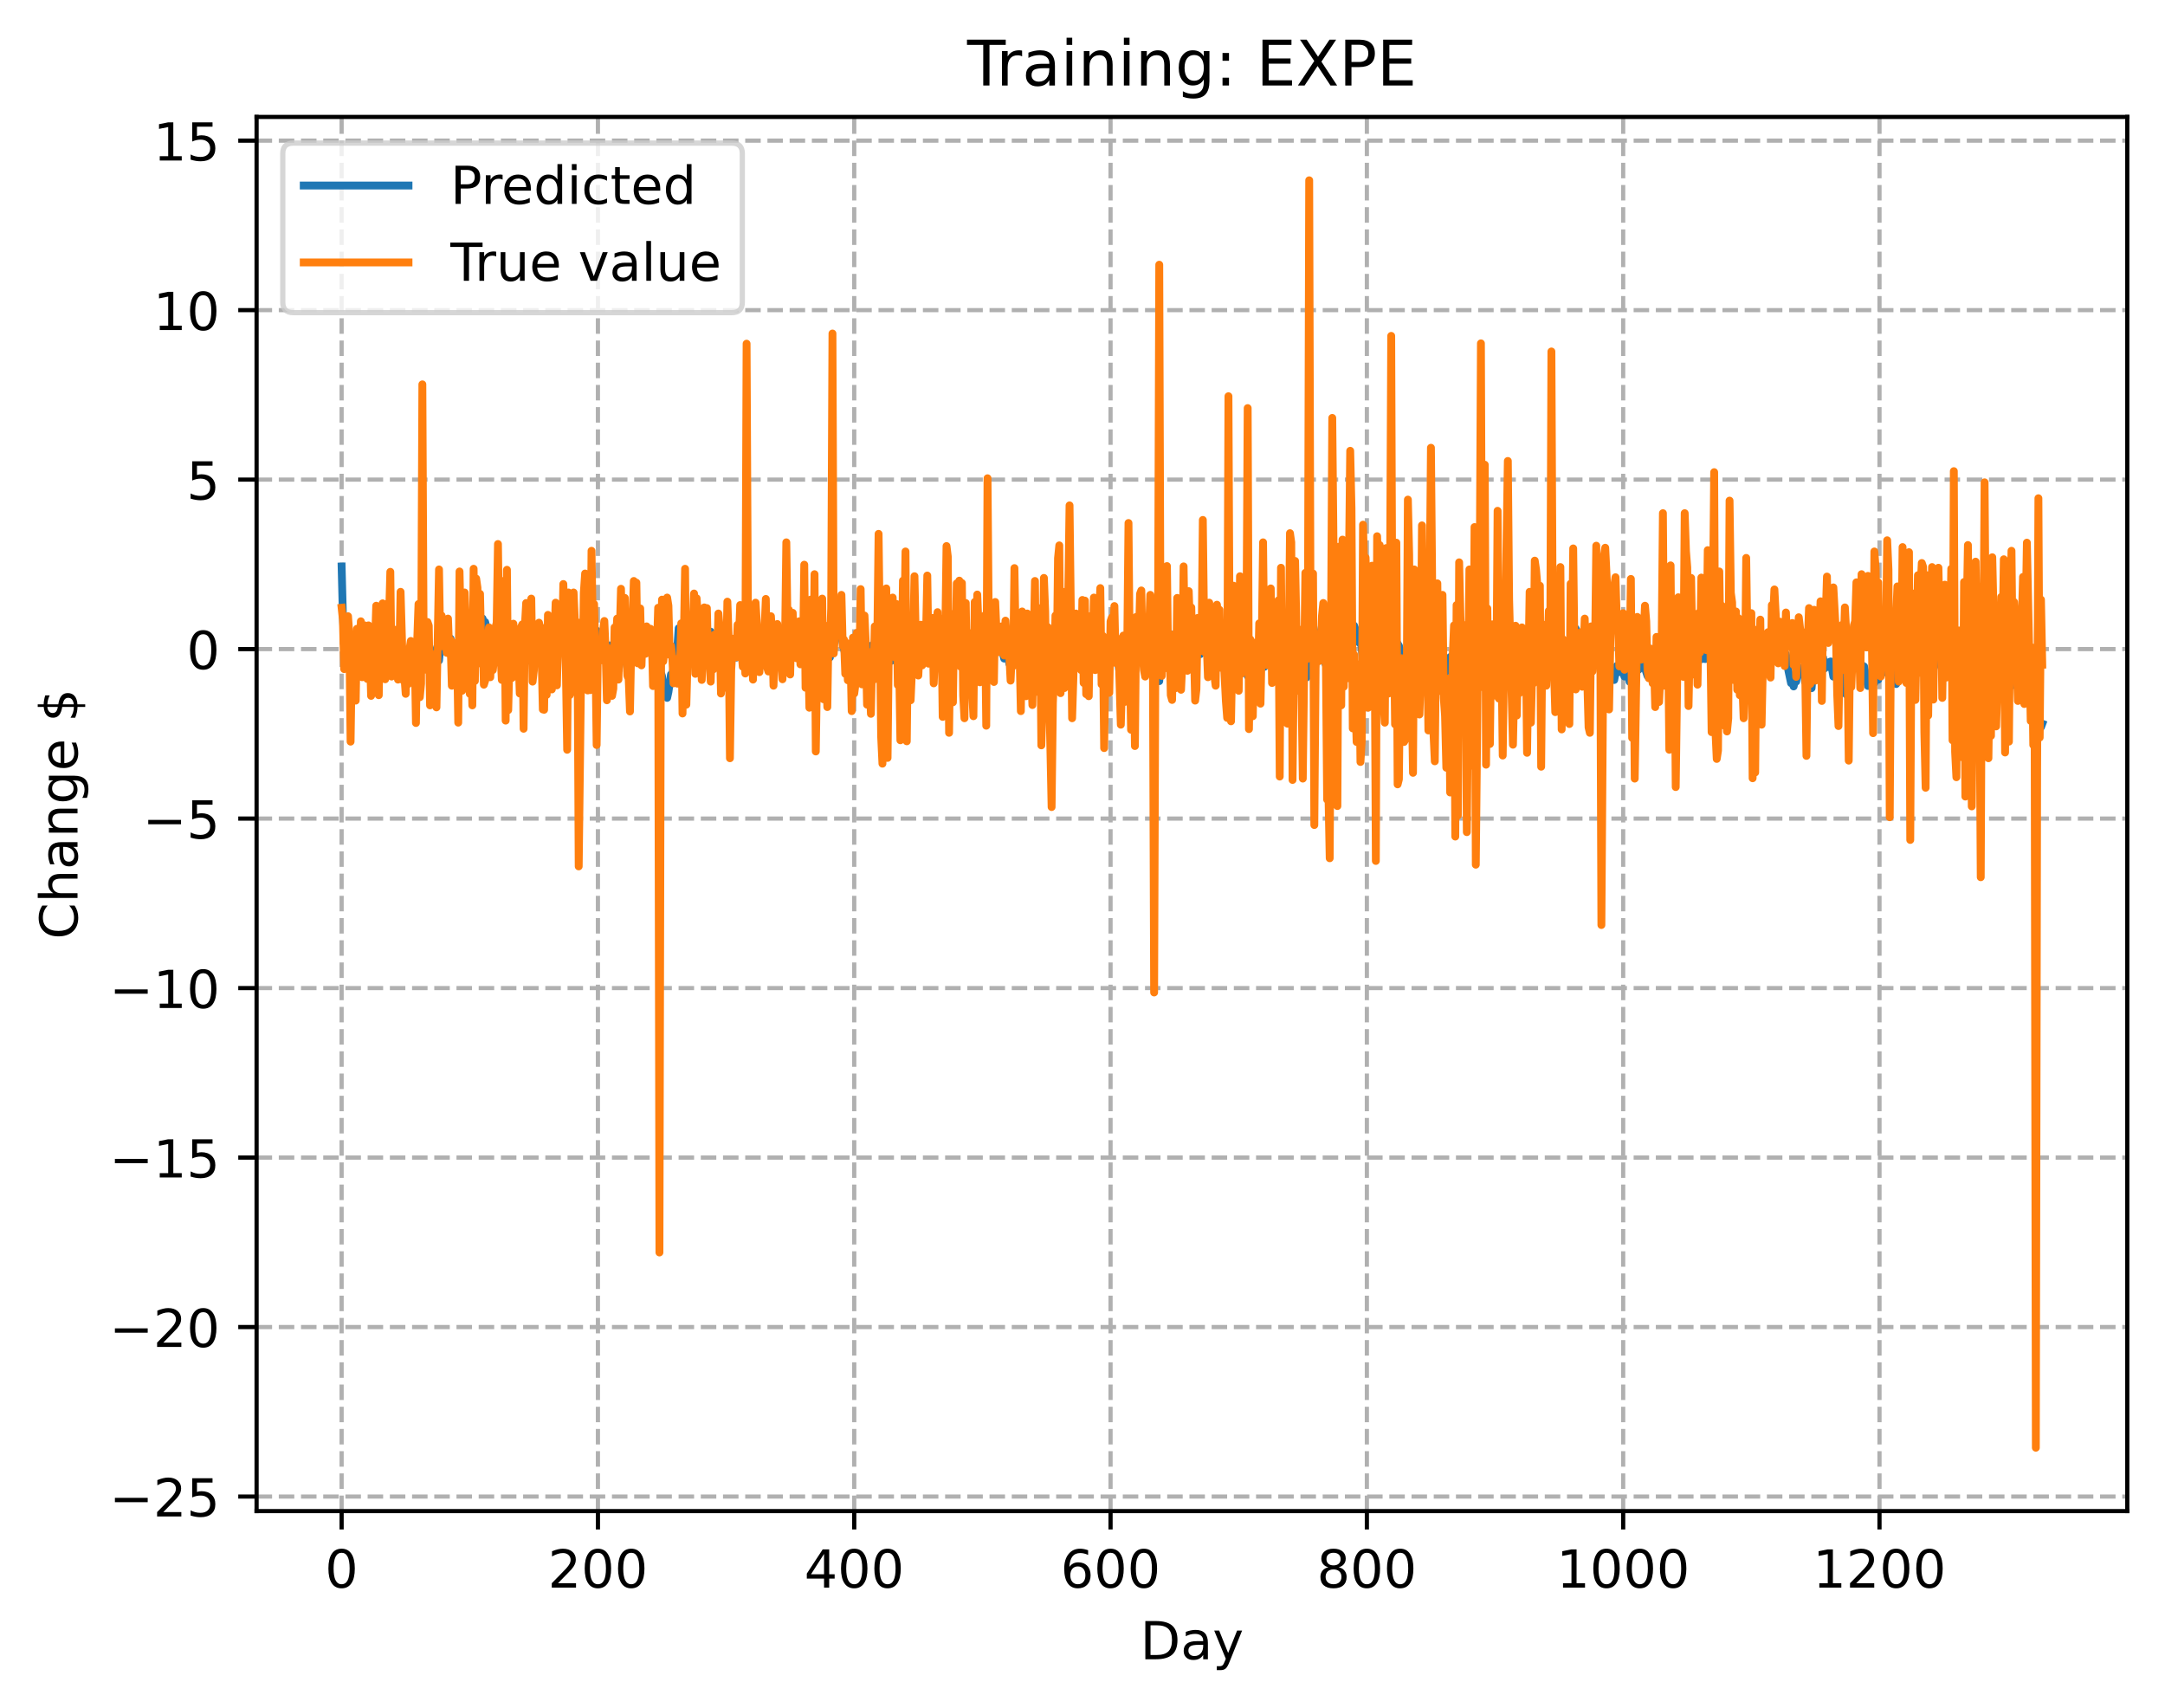 <?xml version="1.0" encoding="utf-8" standalone="no"?>
<!DOCTYPE svg PUBLIC "-//W3C//DTD SVG 1.1//EN"
  "http://www.w3.org/Graphics/SVG/1.1/DTD/svg11.dtd">
<!-- Created with matplotlib (https://matplotlib.org/) -->
<svg height="325.986pt" version="1.1" viewBox="0 0 413.303 325.986" width="413.303pt" xmlns="http://www.w3.org/2000/svg" xmlns:xlink="http://www.w3.org/1999/xlink">
 <defs>
  <style type="text/css">
*{stroke-linecap:butt;stroke-linejoin:round;}
  </style>
 </defs>
 <g id="figure_1">
  <g id="patch_1">
   <path d="M 0 325.986 
L 413.303 325.986 
L 413.303 0 
L 0 0 
z
" style="fill:#ffffff;"/>
  </g>
  <g id="axes_1">
   <g id="patch_2">
    <path d="M 48.983 288.43 
L 406.103 288.43 
L 406.103 22.318 
L 48.983 22.318 
z
" style="fill:#ffffff;"/>
   </g>
   <g id="matplotlib.axis_1">
    <g id="xtick_1">
     <g id="line2d_1">
      <path clip-path="url(#p3cd08bc644)" d="M 65.216 288.43 
L 65.216 22.318 
" style="fill:none;stroke:#b0b0b0;stroke-dasharray:2.96,1.28;stroke-dashoffset:0;stroke-width:0.8;"/>
     </g>
     <g id="line2d_2">
      <defs>
       <path d="M 0 0 
L 0 3.5 
" id="mfe7791e621" style="stroke:#000000;stroke-width:0.8;"/>
      </defs>
      <g>
       <use style="stroke:#000000;stroke-width:0.8;" x="65.216" xlink:href="#mfe7791e621" y="288.43"/>
      </g>
     </g>
     <g id="text_1">
      <!-- 0 -->
      <defs>
       <path d="M 31.781 66.406 
Q 24.172 66.406 20.328 58.906 
Q 16.5 51.422 16.5 36.375 
Q 16.5 21.391 20.328 13.891 
Q 24.172 6.391 31.781 6.391 
Q 39.453 6.391 43.281 13.891 
Q 47.125 21.391 47.125 36.375 
Q 47.125 51.422 43.281 58.906 
Q 39.453 66.406 31.781 66.406 
z
M 31.781 74.219 
Q 44.047 74.219 50.516 64.516 
Q 56.984 54.828 56.984 36.375 
Q 56.984 17.969 50.516 8.266 
Q 44.047 -1.422 31.781 -1.422 
Q 19.531 -1.422 13.062 8.266 
Q 6.594 17.969 6.594 36.375 
Q 6.594 54.828 13.062 64.516 
Q 19.531 74.219 31.781 74.219 
z
" id="DejaVuSans-48"/>
      </defs>
      <g transform="translate(62.034 303.029)scale(0.1 -0.1)">
       <use xlink:href="#DejaVuSans-48"/>
      </g>
     </g>
    </g>
    <g id="xtick_2">
     <g id="line2d_3">
      <path clip-path="url(#p3cd08bc644)" d="M 114.146 288.43 
L 114.146 22.318 
" style="fill:none;stroke:#b0b0b0;stroke-dasharray:2.96,1.28;stroke-dashoffset:0;stroke-width:0.8;"/>
     </g>
     <g id="line2d_4">
      <g>
       <use style="stroke:#000000;stroke-width:0.8;" x="114.146" xlink:href="#mfe7791e621" y="288.43"/>
      </g>
     </g>
     <g id="text_2">
      <!-- 200 -->
      <defs>
       <path d="M 19.188 8.297 
L 53.609 8.297 
L 53.609 0 
L 7.328 0 
L 7.328 8.297 
Q 12.938 14.109 22.625 23.891 
Q 32.328 33.688 34.812 36.531 
Q 39.547 41.844 41.422 45.531 
Q 43.312 49.219 43.312 52.781 
Q 43.312 58.594 39.234 62.25 
Q 35.156 65.922 28.609 65.922 
Q 23.969 65.922 18.812 64.312 
Q 13.672 62.703 7.812 59.422 
L 7.812 69.391 
Q 13.766 71.781 18.938 73 
Q 24.125 74.219 28.422 74.219 
Q 39.75 74.219 46.484 68.547 
Q 53.219 62.891 53.219 53.422 
Q 53.219 48.922 51.531 44.891 
Q 49.859 40.875 45.406 35.406 
Q 44.188 33.984 37.641 27.219 
Q 31.109 20.453 19.188 8.297 
z
" id="DejaVuSans-50"/>
      </defs>
      <g transform="translate(104.602 303.029)scale(0.1 -0.1)">
       <use xlink:href="#DejaVuSans-50"/>
       <use x="63.623" xlink:href="#DejaVuSans-48"/>
       <use x="127.246" xlink:href="#DejaVuSans-48"/>
      </g>
     </g>
    </g>
    <g id="xtick_3">
     <g id="line2d_5">
      <path clip-path="url(#p3cd08bc644)" d="M 163.077 288.43 
L 163.077 22.318 
" style="fill:none;stroke:#b0b0b0;stroke-dasharray:2.96,1.28;stroke-dashoffset:0;stroke-width:0.8;"/>
     </g>
     <g id="line2d_6">
      <g>
       <use style="stroke:#000000;stroke-width:0.8;" x="163.077" xlink:href="#mfe7791e621" y="288.43"/>
      </g>
     </g>
     <g id="text_3">
      <!-- 400 -->
      <defs>
       <path d="M 37.797 64.312 
L 12.891 25.391 
L 37.797 25.391 
z
M 35.203 72.906 
L 47.609 72.906 
L 47.609 25.391 
L 58.016 25.391 
L 58.016 17.188 
L 47.609 17.188 
L 47.609 0 
L 37.797 0 
L 37.797 17.188 
L 4.891 17.188 
L 4.891 26.703 
z
" id="DejaVuSans-52"/>
      </defs>
      <g transform="translate(153.533 303.029)scale(0.1 -0.1)">
       <use xlink:href="#DejaVuSans-52"/>
       <use x="63.623" xlink:href="#DejaVuSans-48"/>
       <use x="127.246" xlink:href="#DejaVuSans-48"/>
      </g>
     </g>
    </g>
    <g id="xtick_4">
     <g id="line2d_7">
      <path clip-path="url(#p3cd08bc644)" d="M 212.007 288.43 
L 212.007 22.318 
" style="fill:none;stroke:#b0b0b0;stroke-dasharray:2.96,1.28;stroke-dashoffset:0;stroke-width:0.8;"/>
     </g>
     <g id="line2d_8">
      <g>
       <use style="stroke:#000000;stroke-width:0.8;" x="212.007" xlink:href="#mfe7791e621" y="288.43"/>
      </g>
     </g>
     <g id="text_4">
      <!-- 600 -->
      <defs>
       <path d="M 33.016 40.375 
Q 26.375 40.375 22.484 35.828 
Q 18.609 31.297 18.609 23.391 
Q 18.609 15.531 22.484 10.953 
Q 26.375 6.391 33.016 6.391 
Q 39.656 6.391 43.531 10.953 
Q 47.406 15.531 47.406 23.391 
Q 47.406 31.297 43.531 35.828 
Q 39.656 40.375 33.016 40.375 
z
M 52.594 71.297 
L 52.594 62.312 
Q 48.875 64.062 45.094 64.984 
Q 41.312 65.922 37.594 65.922 
Q 27.828 65.922 22.672 59.328 
Q 17.531 52.734 16.797 39.406 
Q 19.672 43.656 24.016 45.922 
Q 28.375 48.188 33.594 48.188 
Q 44.578 48.188 50.953 41.516 
Q 57.328 34.859 57.328 23.391 
Q 57.328 12.156 50.688 5.359 
Q 44.047 -1.422 33.016 -1.422 
Q 20.359 -1.422 13.672 8.266 
Q 6.984 17.969 6.984 36.375 
Q 6.984 53.656 15.188 63.938 
Q 23.391 74.219 37.203 74.219 
Q 40.922 74.219 44.703 73.484 
Q 48.484 72.75 52.594 71.297 
z
" id="DejaVuSans-54"/>
      </defs>
      <g transform="translate(202.464 303.029)scale(0.1 -0.1)">
       <use xlink:href="#DejaVuSans-54"/>
       <use x="63.623" xlink:href="#DejaVuSans-48"/>
       <use x="127.246" xlink:href="#DejaVuSans-48"/>
      </g>
     </g>
    </g>
    <g id="xtick_5">
     <g id="line2d_9">
      <path clip-path="url(#p3cd08bc644)" d="M 260.938 288.43 
L 260.938 22.318 
" style="fill:none;stroke:#b0b0b0;stroke-dasharray:2.96,1.28;stroke-dashoffset:0;stroke-width:0.8;"/>
     </g>
     <g id="line2d_10">
      <g>
       <use style="stroke:#000000;stroke-width:0.8;" x="260.938" xlink:href="#mfe7791e621" y="288.43"/>
      </g>
     </g>
     <g id="text_5">
      <!-- 800 -->
      <defs>
       <path d="M 31.781 34.625 
Q 24.75 34.625 20.719 30.859 
Q 16.703 27.094 16.703 20.516 
Q 16.703 13.922 20.719 10.156 
Q 24.75 6.391 31.781 6.391 
Q 38.812 6.391 42.859 10.172 
Q 46.922 13.969 46.922 20.516 
Q 46.922 27.094 42.891 30.859 
Q 38.875 34.625 31.781 34.625 
z
M 21.922 38.812 
Q 15.578 40.375 12.031 44.719 
Q 8.5 49.078 8.5 55.328 
Q 8.5 64.062 14.719 69.141 
Q 20.953 74.219 31.781 74.219 
Q 42.672 74.219 48.875 69.141 
Q 55.078 64.062 55.078 55.328 
Q 55.078 49.078 51.531 44.719 
Q 48 40.375 41.703 38.812 
Q 48.828 37.156 52.797 32.312 
Q 56.781 27.484 56.781 20.516 
Q 56.781 9.906 50.312 4.234 
Q 43.844 -1.422 31.781 -1.422 
Q 19.734 -1.422 13.25 4.234 
Q 6.781 9.906 6.781 20.516 
Q 6.781 27.484 10.781 32.312 
Q 14.797 37.156 21.922 38.812 
z
M 18.312 54.391 
Q 18.312 48.734 21.844 45.562 
Q 25.391 42.391 31.781 42.391 
Q 38.141 42.391 41.719 45.562 
Q 45.312 48.734 45.312 54.391 
Q 45.312 60.062 41.719 63.234 
Q 38.141 66.406 31.781 66.406 
Q 25.391 66.406 21.844 63.234 
Q 18.312 60.062 18.312 54.391 
z
" id="DejaVuSans-56"/>
      </defs>
      <g transform="translate(251.394 303.029)scale(0.1 -0.1)">
       <use xlink:href="#DejaVuSans-56"/>
       <use x="63.623" xlink:href="#DejaVuSans-48"/>
       <use x="127.246" xlink:href="#DejaVuSans-48"/>
      </g>
     </g>
    </g>
    <g id="xtick_6">
     <g id="line2d_11">
      <path clip-path="url(#p3cd08bc644)" d="M 309.869 288.43 
L 309.869 22.318 
" style="fill:none;stroke:#b0b0b0;stroke-dasharray:2.96,1.28;stroke-dashoffset:0;stroke-width:0.8;"/>
     </g>
     <g id="line2d_12">
      <g>
       <use style="stroke:#000000;stroke-width:0.8;" x="309.869" xlink:href="#mfe7791e621" y="288.43"/>
      </g>
     </g>
     <g id="text_6">
      <!-- 1000 -->
      <defs>
       <path d="M 12.406 8.297 
L 28.516 8.297 
L 28.516 63.922 
L 10.984 60.406 
L 10.984 69.391 
L 28.422 72.906 
L 38.281 72.906 
L 38.281 8.297 
L 54.391 8.297 
L 54.391 0 
L 12.406 0 
z
" id="DejaVuSans-49"/>
      </defs>
      <g transform="translate(297.144 303.029)scale(0.1 -0.1)">
       <use xlink:href="#DejaVuSans-49"/>
       <use x="63.623" xlink:href="#DejaVuSans-48"/>
       <use x="127.246" xlink:href="#DejaVuSans-48"/>
       <use x="190.869" xlink:href="#DejaVuSans-48"/>
      </g>
     </g>
    </g>
    <g id="xtick_7">
     <g id="line2d_13">
      <path clip-path="url(#p3cd08bc644)" d="M 358.799 288.43 
L 358.799 22.318 
" style="fill:none;stroke:#b0b0b0;stroke-dasharray:2.96,1.28;stroke-dashoffset:0;stroke-width:0.8;"/>
     </g>
     <g id="line2d_14">
      <g>
       <use style="stroke:#000000;stroke-width:0.8;" x="358.799" xlink:href="#mfe7791e621" y="288.43"/>
      </g>
     </g>
     <g id="text_7">
      <!-- 1200 -->
      <g transform="translate(346.074 303.029)scale(0.1 -0.1)">
       <use xlink:href="#DejaVuSans-49"/>
       <use x="63.623" xlink:href="#DejaVuSans-50"/>
       <use x="127.246" xlink:href="#DejaVuSans-48"/>
       <use x="190.869" xlink:href="#DejaVuSans-48"/>
      </g>
     </g>
    </g>
    <g id="text_8">
     <!-- Day -->
     <defs>
      <path d="M 19.672 64.797 
L 19.672 8.109 
L 31.594 8.109 
Q 46.688 8.109 53.688 14.938 
Q 60.688 21.781 60.688 36.531 
Q 60.688 51.172 53.688 57.984 
Q 46.688 64.797 31.594 64.797 
z
M 9.812 72.906 
L 30.078 72.906 
Q 51.266 72.906 61.172 64.094 
Q 71.094 55.281 71.094 36.531 
Q 71.094 17.672 61.125 8.828 
Q 51.172 0 30.078 0 
L 9.812 0 
z
" id="DejaVuSans-68"/>
      <path d="M 34.281 27.484 
Q 23.391 27.484 19.188 25 
Q 14.984 22.516 14.984 16.5 
Q 14.984 11.719 18.141 8.906 
Q 21.297 6.109 26.703 6.109 
Q 34.188 6.109 38.703 11.406 
Q 43.219 16.703 43.219 25.484 
L 43.219 27.484 
z
M 52.203 31.203 
L 52.203 0 
L 43.219 0 
L 43.219 8.297 
Q 40.141 3.328 35.547 0.953 
Q 30.953 -1.422 24.312 -1.422 
Q 15.922 -1.422 10.953 3.297 
Q 6 8.016 6 15.922 
Q 6 25.141 12.172 29.828 
Q 18.359 34.516 30.609 34.516 
L 43.219 34.516 
L 43.219 35.406 
Q 43.219 41.609 39.141 45 
Q 35.062 48.391 27.688 48.391 
Q 23 48.391 18.547 47.266 
Q 14.109 46.141 10.016 43.891 
L 10.016 52.203 
Q 14.938 54.109 19.578 55.047 
Q 24.219 56 28.609 56 
Q 40.484 56 46.344 49.844 
Q 52.203 43.703 52.203 31.203 
z
" id="DejaVuSans-97"/>
      <path d="M 32.172 -5.078 
Q 28.375 -14.844 24.75 -17.812 
Q 21.141 -20.797 15.094 -20.797 
L 7.906 -20.797 
L 7.906 -13.281 
L 13.188 -13.281 
Q 16.891 -13.281 18.938 -11.516 
Q 21 -9.766 23.484 -3.219 
L 25.094 0.875 
L 2.984 54.688 
L 12.5 54.688 
L 29.594 11.922 
L 46.688 54.688 
L 56.203 54.688 
z
" id="DejaVuSans-121"/>
     </defs>
     <g transform="translate(217.669 316.707)scale(0.1 -0.1)">
      <use xlink:href="#DejaVuSans-68"/>
      <use x="77.002" xlink:href="#DejaVuSans-97"/>
      <use x="138.281" xlink:href="#DejaVuSans-121"/>
     </g>
    </g>
   </g>
   <g id="matplotlib.axis_2">
    <g id="ytick_1">
     <g id="line2d_15">
      <path clip-path="url(#p3cd08bc644)" d="M 48.983 285.651 
L 406.103 285.651 
" style="fill:none;stroke:#b0b0b0;stroke-dasharray:2.96,1.28;stroke-dashoffset:0;stroke-width:0.8;"/>
     </g>
     <g id="line2d_16">
      <defs>
       <path d="M 0 0 
L -3.5 0 
" id="mf0643c1abf" style="stroke:#000000;stroke-width:0.8;"/>
      </defs>
      <g>
       <use style="stroke:#000000;stroke-width:0.8;" x="48.983" xlink:href="#mf0643c1abf" y="285.651"/>
      </g>
     </g>
     <g id="text_9">
      <!-- −25 -->
      <defs>
       <path d="M 10.594 35.5 
L 73.188 35.5 
L 73.188 27.203 
L 10.594 27.203 
z
" id="DejaVuSans-8722"/>
       <path d="M 10.797 72.906 
L 49.516 72.906 
L 49.516 64.594 
L 19.828 64.594 
L 19.828 46.734 
Q 21.969 47.469 24.109 47.828 
Q 26.266 48.188 28.422 48.188 
Q 40.625 48.188 47.75 41.5 
Q 54.891 34.812 54.891 23.391 
Q 54.891 11.625 47.562 5.094 
Q 40.234 -1.422 26.906 -1.422 
Q 22.312 -1.422 17.547 -0.641 
Q 12.797 0.141 7.719 1.703 
L 7.719 11.625 
Q 12.109 9.234 16.797 8.062 
Q 21.484 6.891 26.703 6.891 
Q 35.156 6.891 40.078 11.328 
Q 45.016 15.766 45.016 23.391 
Q 45.016 31 40.078 35.438 
Q 35.156 39.891 26.703 39.891 
Q 22.75 39.891 18.812 39.016 
Q 14.891 38.141 10.797 36.281 
z
" id="DejaVuSans-53"/>
      </defs>
      <g transform="translate(20.878 289.45)scale(0.1 -0.1)">
       <use xlink:href="#DejaVuSans-8722"/>
       <use x="83.789" xlink:href="#DejaVuSans-50"/>
       <use x="147.412" xlink:href="#DejaVuSans-53"/>
      </g>
     </g>
    </g>
    <g id="ytick_2">
     <g id="line2d_17">
      <path clip-path="url(#p3cd08bc644)" d="M 48.983 253.3 
L 406.103 253.3 
" style="fill:none;stroke:#b0b0b0;stroke-dasharray:2.96,1.28;stroke-dashoffset:0;stroke-width:0.8;"/>
     </g>
     <g id="line2d_18">
      <g>
       <use style="stroke:#000000;stroke-width:0.8;" x="48.983" xlink:href="#mf0643c1abf" y="253.3"/>
      </g>
     </g>
     <g id="text_10">
      <!-- −20 -->
      <g transform="translate(20.878 257.1)scale(0.1 -0.1)">
       <use xlink:href="#DejaVuSans-8722"/>
       <use x="83.789" xlink:href="#DejaVuSans-50"/>
       <use x="147.412" xlink:href="#DejaVuSans-48"/>
      </g>
     </g>
    </g>
    <g id="ytick_3">
     <g id="line2d_19">
      <path clip-path="url(#p3cd08bc644)" d="M 48.983 220.949 
L 406.103 220.949 
" style="fill:none;stroke:#b0b0b0;stroke-dasharray:2.96,1.28;stroke-dashoffset:0;stroke-width:0.8;"/>
     </g>
     <g id="line2d_20">
      <g>
       <use style="stroke:#000000;stroke-width:0.8;" x="48.983" xlink:href="#mf0643c1abf" y="220.949"/>
      </g>
     </g>
     <g id="text_11">
      <!-- −15 -->
      <g transform="translate(20.878 224.749)scale(0.1 -0.1)">
       <use xlink:href="#DejaVuSans-8722"/>
       <use x="83.789" xlink:href="#DejaVuSans-49"/>
       <use x="147.412" xlink:href="#DejaVuSans-53"/>
      </g>
     </g>
    </g>
    <g id="ytick_4">
     <g id="line2d_21">
      <path clip-path="url(#p3cd08bc644)" d="M 48.983 188.598 
L 406.103 188.598 
" style="fill:none;stroke:#b0b0b0;stroke-dasharray:2.96,1.28;stroke-dashoffset:0;stroke-width:0.8;"/>
     </g>
     <g id="line2d_22">
      <g>
       <use style="stroke:#000000;stroke-width:0.8;" x="48.983" xlink:href="#mf0643c1abf" y="188.598"/>
      </g>
     </g>
     <g id="text_12">
      <!-- −10 -->
      <g transform="translate(20.878 192.398)scale(0.1 -0.1)">
       <use xlink:href="#DejaVuSans-8722"/>
       <use x="83.789" xlink:href="#DejaVuSans-49"/>
       <use x="147.412" xlink:href="#DejaVuSans-48"/>
      </g>
     </g>
    </g>
    <g id="ytick_5">
     <g id="line2d_23">
      <path clip-path="url(#p3cd08bc644)" d="M 48.983 156.248 
L 406.103 156.248 
" style="fill:none;stroke:#b0b0b0;stroke-dasharray:2.96,1.28;stroke-dashoffset:0;stroke-width:0.8;"/>
     </g>
     <g id="line2d_24">
      <g>
       <use style="stroke:#000000;stroke-width:0.8;" x="48.983" xlink:href="#mf0643c1abf" y="156.248"/>
      </g>
     </g>
     <g id="text_13">
      <!-- −5 -->
      <g transform="translate(27.241 160.047)scale(0.1 -0.1)">
       <use xlink:href="#DejaVuSans-8722"/>
       <use x="83.789" xlink:href="#DejaVuSans-53"/>
      </g>
     </g>
    </g>
    <g id="ytick_6">
     <g id="line2d_25">
      <path clip-path="url(#p3cd08bc644)" d="M 48.983 123.897 
L 406.103 123.897 
" style="fill:none;stroke:#b0b0b0;stroke-dasharray:2.96,1.28;stroke-dashoffset:0;stroke-width:0.8;"/>
     </g>
     <g id="line2d_26">
      <g>
       <use style="stroke:#000000;stroke-width:0.8;" x="48.983" xlink:href="#mf0643c1abf" y="123.897"/>
      </g>
     </g>
     <g id="text_14">
      <!-- 0 -->
      <g transform="translate(35.62 127.696)scale(0.1 -0.1)">
       <use xlink:href="#DejaVuSans-48"/>
      </g>
     </g>
    </g>
    <g id="ytick_7">
     <g id="line2d_27">
      <path clip-path="url(#p3cd08bc644)" d="M 48.983 91.546 
L 406.103 91.546 
" style="fill:none;stroke:#b0b0b0;stroke-dasharray:2.96,1.28;stroke-dashoffset:0;stroke-width:0.8;"/>
     </g>
     <g id="line2d_28">
      <g>
       <use style="stroke:#000000;stroke-width:0.8;" x="48.983" xlink:href="#mf0643c1abf" y="91.546"/>
      </g>
     </g>
     <g id="text_15">
      <!-- 5 -->
      <g transform="translate(35.62 95.345)scale(0.1 -0.1)">
       <use xlink:href="#DejaVuSans-53"/>
      </g>
     </g>
    </g>
    <g id="ytick_8">
     <g id="line2d_29">
      <path clip-path="url(#p3cd08bc644)" d="M 48.983 59.195 
L 406.103 59.195 
" style="fill:none;stroke:#b0b0b0;stroke-dasharray:2.96,1.28;stroke-dashoffset:0;stroke-width:0.8;"/>
     </g>
     <g id="line2d_30">
      <g>
       <use style="stroke:#000000;stroke-width:0.8;" x="48.983" xlink:href="#mf0643c1abf" y="59.195"/>
      </g>
     </g>
     <g id="text_16">
      <!-- 10 -->
      <g transform="translate(29.258 62.994)scale(0.1 -0.1)">
       <use xlink:href="#DejaVuSans-49"/>
       <use x="63.623" xlink:href="#DejaVuSans-48"/>
      </g>
     </g>
    </g>
    <g id="ytick_9">
     <g id="line2d_31">
      <path clip-path="url(#p3cd08bc644)" d="M 48.983 26.844 
L 406.103 26.844 
" style="fill:none;stroke:#b0b0b0;stroke-dasharray:2.96,1.28;stroke-dashoffset:0;stroke-width:0.8;"/>
     </g>
     <g id="line2d_32">
      <g>
       <use style="stroke:#000000;stroke-width:0.8;" x="48.983" xlink:href="#mf0643c1abf" y="26.844"/>
      </g>
     </g>
     <g id="text_17">
      <!-- 15 -->
      <g transform="translate(29.258 30.643)scale(0.1 -0.1)">
       <use xlink:href="#DejaVuSans-49"/>
       <use x="63.623" xlink:href="#DejaVuSans-53"/>
      </g>
     </g>
    </g>
    <g id="text_18">
     <!-- Change $ -->
     <defs>
      <path d="M 64.406 67.281 
L 64.406 56.891 
Q 59.422 61.531 53.781 63.812 
Q 48.141 66.109 41.797 66.109 
Q 29.297 66.109 22.656 58.469 
Q 16.016 50.828 16.016 36.375 
Q 16.016 21.969 22.656 14.328 
Q 29.297 6.688 41.797 6.688 
Q 48.141 6.688 53.781 8.984 
Q 59.422 11.281 64.406 15.922 
L 64.406 5.609 
Q 59.234 2.094 53.438 0.328 
Q 47.656 -1.422 41.219 -1.422 
Q 24.656 -1.422 15.125 8.703 
Q 5.609 18.844 5.609 36.375 
Q 5.609 53.953 15.125 64.078 
Q 24.656 74.219 41.219 74.219 
Q 47.75 74.219 53.531 72.484 
Q 59.328 70.75 64.406 67.281 
z
" id="DejaVuSans-67"/>
      <path d="M 54.891 33.016 
L 54.891 0 
L 45.906 0 
L 45.906 32.719 
Q 45.906 40.484 42.875 44.328 
Q 39.844 48.188 33.797 48.188 
Q 26.516 48.188 22.312 43.547 
Q 18.109 38.922 18.109 30.906 
L 18.109 0 
L 9.078 0 
L 9.078 75.984 
L 18.109 75.984 
L 18.109 46.188 
Q 21.344 51.125 25.703 53.562 
Q 30.078 56 35.797 56 
Q 45.219 56 50.047 50.172 
Q 54.891 44.344 54.891 33.016 
z
" id="DejaVuSans-104"/>
      <path d="M 54.891 33.016 
L 54.891 0 
L 45.906 0 
L 45.906 32.719 
Q 45.906 40.484 42.875 44.328 
Q 39.844 48.188 33.797 48.188 
Q 26.516 48.188 22.312 43.547 
Q 18.109 38.922 18.109 30.906 
L 18.109 0 
L 9.078 0 
L 9.078 54.688 
L 18.109 54.688 
L 18.109 46.188 
Q 21.344 51.125 25.703 53.562 
Q 30.078 56 35.797 56 
Q 45.219 56 50.047 50.172 
Q 54.891 44.344 54.891 33.016 
z
" id="DejaVuSans-110"/>
      <path d="M 45.406 27.984 
Q 45.406 37.75 41.375 43.109 
Q 37.359 48.484 30.078 48.484 
Q 22.859 48.484 18.828 43.109 
Q 14.797 37.75 14.797 27.984 
Q 14.797 18.266 18.828 12.891 
Q 22.859 7.516 30.078 7.516 
Q 37.359 7.516 41.375 12.891 
Q 45.406 18.266 45.406 27.984 
z
M 54.391 6.781 
Q 54.391 -7.172 48.188 -13.984 
Q 42 -20.797 29.203 -20.797 
Q 24.469 -20.797 20.266 -20.094 
Q 16.062 -19.391 12.109 -17.922 
L 12.109 -9.188 
Q 16.062 -11.328 19.922 -12.344 
Q 23.781 -13.375 27.781 -13.375 
Q 36.625 -13.375 41.016 -8.766 
Q 45.406 -4.156 45.406 5.172 
L 45.406 9.625 
Q 42.625 4.781 38.281 2.391 
Q 33.938 0 27.875 0 
Q 17.828 0 11.672 7.656 
Q 5.516 15.328 5.516 27.984 
Q 5.516 40.672 11.672 48.328 
Q 17.828 56 27.875 56 
Q 33.938 56 38.281 53.609 
Q 42.625 51.219 45.406 46.391 
L 45.406 54.688 
L 54.391 54.688 
z
" id="DejaVuSans-103"/>
      <path d="M 56.203 29.594 
L 56.203 25.203 
L 14.891 25.203 
Q 15.484 15.922 20.484 11.062 
Q 25.484 6.203 34.422 6.203 
Q 39.594 6.203 44.453 7.469 
Q 49.312 8.734 54.109 11.281 
L 54.109 2.781 
Q 49.266 0.734 44.188 -0.344 
Q 39.109 -1.422 33.891 -1.422 
Q 20.797 -1.422 13.156 6.188 
Q 5.516 13.812 5.516 26.812 
Q 5.516 40.234 12.766 48.109 
Q 20.016 56 32.328 56 
Q 43.359 56 49.781 48.891 
Q 56.203 41.797 56.203 29.594 
z
M 47.219 32.234 
Q 47.125 39.594 43.094 43.984 
Q 39.062 48.391 32.422 48.391 
Q 24.906 48.391 20.391 44.141 
Q 15.875 39.891 15.188 32.172 
z
" id="DejaVuSans-101"/>
      <path id="DejaVuSans-32"/>
      <path d="M 33.797 -14.703 
L 28.906 -14.703 
L 28.859 0 
Q 23.734 0.094 18.609 1.188 
Q 13.484 2.297 8.297 4.5 
L 8.297 13.281 
Q 13.281 10.156 18.375 8.562 
Q 23.484 6.984 28.906 6.938 
L 28.906 29.203 
Q 18.109 30.953 13.203 35.156 
Q 8.297 39.359 8.297 46.688 
Q 8.297 54.641 13.625 59.219 
Q 18.953 63.812 28.906 64.5 
L 28.906 75.984 
L 33.797 75.984 
L 33.797 64.656 
Q 38.328 64.453 42.578 63.688 
Q 46.828 62.938 50.875 61.625 
L 50.875 53.078 
Q 46.828 55.125 42.547 56.25 
Q 38.281 57.375 33.797 57.562 
L 33.797 36.719 
Q 44.875 35.016 50.094 30.609 
Q 55.328 26.219 55.328 18.609 
Q 55.328 10.359 49.781 5.594 
Q 44.234 0.828 33.797 0.094 
z
M 28.906 37.594 
L 28.906 57.625 
Q 23.25 56.984 20.266 54.391 
Q 17.281 51.812 17.281 47.516 
Q 17.281 43.312 20.031 40.969 
Q 22.797 38.625 28.906 37.594 
z
M 33.797 28.219 
L 33.797 7.078 
Q 39.984 7.906 43.141 10.594 
Q 46.297 13.281 46.297 17.672 
Q 46.297 21.969 43.281 24.5 
Q 40.281 27.047 33.797 28.219 
z
" id="DejaVuSans-36"/>
     </defs>
     <g transform="translate(14.798 179.288)rotate(-90)scale(0.1 -0.1)">
      <use xlink:href="#DejaVuSans-67"/>
      <use x="69.824" xlink:href="#DejaVuSans-104"/>
      <use x="133.203" xlink:href="#DejaVuSans-97"/>
      <use x="194.482" xlink:href="#DejaVuSans-110"/>
      <use x="257.861" xlink:href="#DejaVuSans-103"/>
      <use x="321.338" xlink:href="#DejaVuSans-101"/>
      <use x="382.861" xlink:href="#DejaVuSans-32"/>
      <use x="414.648" xlink:href="#DejaVuSans-36"/>
     </g>
    </g>
   </g>
   <g id="line2d_33">
    <path clip-path="url(#p3cd08bc644)" d="M 65.216 108.13 
L 65.46 117.609 
L 65.705 122.38 
L 65.949 124.195 
L 66.194 124.773 
L 66.683 123.672 
L 66.928 122.674 
L 67.417 124.111 
L 67.662 123.658 
L 67.907 124.281 
L 68.151 124.537 
L 68.396 125.483 
L 68.885 124.118 
L 69.13 125.041 
L 69.375 124.208 
L 69.619 125.202 
L 69.864 125.466 
L 70.109 125.477 
L 70.353 126.076 
L 70.598 127.583 
L 70.843 126.317 
L 71.087 126.229 
L 71.332 124.663 
L 71.577 124.813 
L 71.821 125.966 
L 72.066 125.399 
L 72.31 126.496 
L 72.555 126.009 
L 72.8 126.337 
L 73.044 127.436 
L 73.289 127.331 
L 73.534 127.355 
L 73.778 126.347 
L 74.023 126.573 
L 74.512 125.88 
L 74.757 124.719 
L 75.002 124.861 
L 75.246 124.364 
L 75.491 122.927 
L 75.736 124.609 
L 75.98 124.946 
L 76.225 124.915 
L 76.959 125.194 
L 77.448 126.965 
L 77.693 126.7 
L 77.937 124.744 
L 78.182 123.889 
L 78.671 127.451 
L 78.916 128.22 
L 79.161 127.754 
L 79.405 126.576 
L 79.65 126.584 
L 79.895 128.577 
L 80.139 129.29 
L 80.384 127.545 
L 80.629 127.09 
L 80.873 122.951 
L 81.118 123.635 
L 81.363 123.844 
L 81.607 122.32 
L 82.097 123.761 
L 82.341 124.839 
L 82.586 125.056 
L 82.831 124.917 
L 83.32 125.419 
L 83.565 125.058 
L 83.809 126.082 
L 84.054 123.307 
L 84.298 123.202 
L 84.788 122.661 
L 85.032 120.992 
L 85.277 122.185 
L 85.522 121.393 
L 85.766 123.212 
L 86.011 121.903 
L 86.256 123.941 
L 86.5 124.298 
L 86.745 125.952 
L 86.99 126.033 
L 87.234 125.238 
L 87.479 127.463 
L 87.724 127.751 
L 88.458 125.343 
L 88.947 126.738 
L 89.192 127.115 
L 89.436 124.439 
L 89.681 125.406 
L 89.925 125.765 
L 90.17 125.467 
L 90.415 126.097 
L 90.659 125.259 
L 90.904 123.705 
L 91.149 121.251 
L 91.393 121.179 
L 91.638 118.597 
L 91.883 118.778 
L 92.127 118.064 
L 92.372 119.274 
L 92.617 118.732 
L 93.106 120.81 
L 93.351 122.971 
L 93.84 120.653 
L 94.085 123.444 
L 94.574 122.234 
L 94.819 124.312 
L 95.308 123.097 
L 95.553 123.94 
L 96.042 121.473 
L 96.531 121.608 
L 96.776 122.034 
L 97.02 122.79 
L 97.265 121.489 
L 97.51 121.844 
L 97.754 124.306 
L 97.999 123.734 
L 98.244 124.155 
L 98.488 122.628 
L 98.733 123.222 
L 98.978 122.755 
L 99.222 121.909 
L 99.956 124.549 
L 100.201 124.777 
L 100.446 126.249 
L 100.69 124.322 
L 100.935 123.716 
L 101.18 123.88 
L 101.424 125.131 
L 101.669 123.302 
L 101.913 122.596 
L 102.158 122.335 
L 102.403 124.247 
L 102.647 125.189 
L 102.892 123.499 
L 103.381 124.626 
L 103.626 123.462 
L 104.115 123.916 
L 104.36 124.129 
L 104.605 123.871 
L 104.849 125.46 
L 105.094 123.666 
L 105.339 123.042 
L 105.583 123.26 
L 105.828 121.408 
L 106.073 122.35 
L 106.562 121.065 
L 106.807 123.104 
L 107.051 123.818 
L 107.296 123.623 
L 107.541 124.621 
L 108.03 122.141 
L 108.274 121.356 
L 108.519 121.986 
L 108.764 123.8 
L 109.008 123.415 
L 109.253 124.326 
L 109.498 123.615 
L 109.742 124.333 
L 109.987 124.244 
L 110.232 122.329 
L 110.476 122.764 
L 110.721 123.567 
L 110.966 125.02 
L 111.21 124.709 
L 111.455 125.939 
L 111.7 126.5 
L 111.944 126.656 
L 112.189 124.491 
L 112.434 124.151 
L 112.678 125.611 
L 112.923 124.884 
L 113.168 123.233 
L 113.412 123.378 
L 113.657 123.393 
L 113.901 120.365 
L 114.146 121.098 
L 114.391 122.681 
L 114.635 122.192 
L 114.88 123.16 
L 115.125 122.181 
L 115.614 125.171 
L 115.859 124.06 
L 116.348 123.19 
L 116.837 126.401 
L 117.082 125.602 
L 117.327 126.173 
L 117.571 127.578 
L 117.816 127.633 
L 118.061 127.946 
L 118.305 126.288 
L 118.55 126.349 
L 118.795 125.504 
L 119.039 123.528 
L 119.284 124.355 
L 119.529 124.308 
L 119.773 122.917 
L 120.262 122.181 
L 120.507 122.507 
L 120.752 124.126 
L 120.996 124.135 
L 121.486 124.535 
L 121.73 124.408 
L 122.22 121.836 
L 122.464 123.47 
L 122.709 122.414 
L 122.954 123.362 
L 123.198 122.989 
L 123.443 122.004 
L 124.422 124.962 
L 124.666 125.177 
L 124.911 124.387 
L 125.156 124.255 
L 125.4 123.585 
L 125.645 123.921 
L 125.889 123.358 
L 126.134 128.336 
L 126.379 129.063 
L 126.623 131.329 
L 126.868 130.945 
L 127.113 132.677 
L 127.357 133.203 
L 127.602 132.075 
L 128.091 128.731 
L 128.336 128.815 
L 129.315 123.583 
L 129.559 119.92 
L 129.804 119.848 
L 130.293 123.562 
L 130.538 123.29 
L 130.783 124.532 
L 131.027 124.294 
L 131.272 123.087 
L 131.517 122.583 
L 132.006 124.757 
L 132.25 122.963 
L 132.495 123.534 
L 132.984 121.02 
L 133.229 121.253 
L 133.474 120.818 
L 133.718 120.025 
L 133.963 121.217 
L 134.208 120.726 
L 134.452 123.906 
L 134.697 123.814 
L 134.942 121.468 
L 135.186 122.801 
L 135.676 120.573 
L 135.92 121.246 
L 136.165 123.538 
L 136.41 123.455 
L 136.654 124.682 
L 136.899 125.324 
L 137.144 122.623 
L 137.388 124.728 
L 137.633 124.891 
L 138.122 123.749 
L 138.367 123.696 
L 138.611 122.764 
L 138.856 123.239 
L 139.101 122.892 
L 139.345 123.392 
L 139.59 122.68 
L 140.079 124.227 
L 140.324 124.521 
L 140.569 125.516 
L 140.813 124.884 
L 141.058 125.029 
L 141.303 124.866 
L 141.547 124.411 
L 142.037 122.742 
L 142.281 123.503 
L 142.526 122.304 
L 142.771 116.196 
L 143.015 115.832 
L 143.26 117.303 
L 143.505 117.904 
L 143.749 120.412 
L 143.994 119.819 
L 144.238 121.7 
L 144.483 121.887 
L 144.728 122.61 
L 144.972 121.276 
L 145.217 121.091 
L 145.462 121.83 
L 145.706 120.643 
L 145.951 120.453 
L 146.196 121.117 
L 146.44 120.477 
L 146.685 120.462 
L 146.93 121.494 
L 147.174 123.231 
L 147.419 124.112 
L 147.664 123.919 
L 147.908 123.47 
L 148.153 122.692 
L 148.642 123.763 
L 148.887 121.888 
L 149.132 123.441 
L 149.376 123.834 
L 149.621 123.076 
L 150.11 125.592 
L 150.599 123.648 
L 151.089 120.861 
L 151.333 122.004 
L 151.578 124.223 
L 151.823 123.179 
L 152.067 124.246 
L 152.312 122.236 
L 152.801 124.014 
L 153.046 122.14 
L 153.291 121.697 
L 153.535 122.825 
L 154.025 121.794 
L 154.269 121.465 
L 154.514 123.099 
L 154.759 123.608 
L 155.003 123.786 
L 155.248 123.32 
L 155.493 122.355 
L 155.737 122.413 
L 155.982 123.136 
L 156.226 122.33 
L 156.471 122.78 
L 156.716 122.907 
L 156.96 122.737 
L 157.205 123.045 
L 157.45 122.778 
L 157.694 126.031 
L 157.939 124.505 
L 158.184 124.017 
L 158.428 125.483 
L 158.673 123.912 
L 158.918 124.15 
L 159.407 117.358 
L 159.652 117.063 
L 161.364 124.943 
L 161.609 124.021 
L 161.853 125.843 
L 162.098 125.257 
L 162.343 125.021 
L 162.587 123.939 
L 162.832 124.071 
L 163.077 124.411 
L 163.321 122.991 
L 163.811 124.494 
L 164.055 126.192 
L 164.3 125.202 
L 164.545 124.929 
L 164.789 123.153 
L 165.034 123.176 
L 165.279 124.063 
L 165.523 126.064 
L 166.013 124.264 
L 166.257 123.991 
L 166.502 123.157 
L 166.747 123.117 
L 166.991 123.329 
L 167.236 123.301 
L 167.48 124.8 
L 167.725 125.36 
L 167.97 124.747 
L 168.214 125.805 
L 168.459 123.838 
L 168.704 123.521 
L 168.948 123.846 
L 169.193 125.396 
L 169.682 125.288 
L 170.172 126.127 
L 170.416 125.379 
L 170.661 125.252 
L 171.15 124.674 
L 171.395 124.568 
L 171.64 123.241 
L 171.884 122.596 
L 172.129 122.971 
L 172.374 122.766 
L 172.618 122.766 
L 172.863 122.08 
L 173.108 122.177 
L 173.352 120.402 
L 173.597 121.699 
L 173.841 121.941 
L 174.331 122.925 
L 174.575 125.444 
L 175.065 124.259 
L 175.309 124.359 
L 175.554 123.835 
L 175.799 123.666 
L 176.043 123.648 
L 176.288 122.289 
L 176.777 124.081 
L 177.022 125.56 
L 177.267 125.239 
L 177.511 123.607 
L 177.756 124.133 
L 178.001 121.83 
L 178.245 122.796 
L 178.49 122.983 
L 178.735 123.937 
L 178.979 124.287 
L 179.224 124.942 
L 179.468 123.78 
L 179.713 125.352 
L 179.958 125.211 
L 180.202 125.767 
L 180.447 127.97 
L 180.692 128.924 
L 180.936 127.432 
L 181.426 122.839 
L 181.67 124.487 
L 181.915 124.169 
L 182.16 123.406 
L 182.649 123.994 
L 182.894 124.778 
L 183.138 124.179 
L 183.383 125.251 
L 183.628 122.623 
L 183.872 123.989 
L 184.117 123.74 
L 184.362 124.088 
L 184.606 125.214 
L 184.851 123.294 
L 185.585 127.155 
L 185.829 124.633 
L 186.319 124.963 
L 186.563 123.872 
L 186.808 124.519 
L 187.053 124.748 
L 187.297 124.676 
L 187.542 124.11 
L 187.787 124.642 
L 188.031 124.436 
L 188.276 124.432 
L 188.521 124.076 
L 188.765 121.914 
L 189.01 121.878 
L 189.255 121.417 
L 189.499 121.561 
L 189.744 121.031 
L 189.989 121.214 
L 190.233 121.889 
L 190.478 121.725 
L 190.723 122.34 
L 190.967 122.579 
L 191.212 124.271 
L 191.456 124.649 
L 191.701 125.704 
L 191.946 124.57 
L 192.435 125.309 
L 192.68 126.694 
L 192.924 125.983 
L 193.658 122.954 
L 194.392 122.394 
L 194.882 121.549 
L 195.126 122.408 
L 195.371 122.395 
L 195.616 123.806 
L 195.86 122.927 
L 196.35 124.677 
L 196.594 123.877 
L 196.839 124.261 
L 197.084 123.779 
L 197.573 124.305 
L 197.817 123.379 
L 198.062 123.614 
L 198.551 125.557 
L 199.041 125.001 
L 199.285 124.198 
L 199.53 125.34 
L 199.775 125.445 
L 200.264 126.524 
L 200.509 125.185 
L 200.753 125.828 
L 200.998 127.692 
L 201.243 127.605 
L 201.487 126.618 
L 201.732 127.323 
L 201.977 125.2 
L 202.221 125.361 
L 202.466 124.414 
L 202.711 122.469 
L 202.955 123.316 
L 203.2 123.034 
L 203.444 122.323 
L 203.689 123.652 
L 203.934 122.894 
L 204.178 122.52 
L 204.423 120.369 
L 204.668 119.724 
L 205.157 120.737 
L 205.402 121.814 
L 205.646 122.048 
L 206.136 123.588 
L 206.38 123.799 
L 206.625 123.464 
L 206.87 123.739 
L 207.114 123.731 
L 207.359 124.616 
L 207.604 123.52 
L 207.848 123.71 
L 208.093 123.706 
L 208.338 124.137 
L 208.582 125.02 
L 208.827 124.034 
L 209.072 124.587 
L 209.316 123.251 
L 209.561 123.472 
L 209.805 123.88 
L 210.05 124.763 
L 210.295 124.192 
L 210.539 122.93 
L 210.784 123.81 
L 211.029 123.446 
L 211.273 123.908 
L 211.518 125.553 
L 211.763 124.575 
L 212.007 124.523 
L 212.252 121.762 
L 212.497 123.244 
L 212.986 125.186 
L 213.231 124.447 
L 213.72 128.348 
L 213.965 126.182 
L 214.209 125.774 
L 214.454 125.9 
L 214.699 125.242 
L 214.943 125.76 
L 215.188 123.866 
L 215.432 125.737 
L 215.922 123.006 
L 216.166 124.516 
L 216.411 123.312 
L 216.656 124.366 
L 216.9 124.509 
L 217.634 126.337 
L 218.368 124.398 
L 218.613 124.145 
L 218.858 123.406 
L 219.102 124.766 
L 219.347 123.643 
L 219.592 125.517 
L 219.836 125.81 
L 220.081 125.558 
L 220.326 125.853 
L 220.815 129.235 
L 221.06 127.964 
L 221.304 130.013 
L 221.549 122.341 
L 221.793 121.816 
L 222.038 120.064 
L 222.283 121.531 
L 222.527 121.758 
L 222.772 122.235 
L 223.017 121.768 
L 223.261 120.939 
L 223.506 122.426 
L 223.751 122.161 
L 224.24 123.286 
L 224.485 123.171 
L 224.729 123.801 
L 225.219 123.392 
L 225.463 124.372 
L 225.708 124.037 
L 225.953 121.464 
L 226.197 123.468 
L 226.442 121.277 
L 226.687 121.694 
L 226.931 120.28 
L 227.176 119.641 
L 227.665 121.642 
L 227.91 120.978 
L 228.154 122.963 
L 228.644 122.411 
L 229.133 124.864 
L 229.378 123.278 
L 229.622 124.098 
L 230.112 124.148 
L 230.356 123.238 
L 230.601 123.962 
L 230.846 123.341 
L 231.09 124.305 
L 231.335 123.424 
L 231.58 123.908 
L 231.824 123.028 
L 232.069 122.998 
L 232.314 122.486 
L 232.558 123.765 
L 233.048 124.988 
L 233.537 123.153 
L 233.781 123.111 
L 234.026 122.785 
L 234.515 123.141 
L 234.76 119.949 
L 235.005 119.446 
L 235.249 120.334 
L 235.739 124.018 
L 235.983 124.946 
L 236.228 124.757 
L 236.473 123.25 
L 236.962 124.182 
L 237.207 124.33 
L 237.696 127.468 
L 237.941 127.39 
L 238.185 129.008 
L 238.43 124.663 
L 238.675 124.061 
L 238.919 125.417 
L 239.164 124.587 
L 239.408 124.994 
L 239.653 127.006 
L 239.898 127.644 
L 240.142 127.299 
L 240.387 126.304 
L 240.632 127.299 
L 240.876 126.637 
L 241.121 126.834 
L 241.366 127.284 
L 241.61 125.349 
L 242.1 124.691 
L 242.344 125.149 
L 242.589 123.161 
L 242.834 123.87 
L 243.078 123.545 
L 243.323 125.035 
L 243.568 125.358 
L 243.812 124.565 
L 244.057 126.133 
L 244.302 126.533 
L 244.546 128.01 
L 244.791 127.653 
L 245.036 126.627 
L 245.28 126.316 
L 245.525 125.464 
L 245.769 127.038 
L 246.259 125.605 
L 246.503 125.499 
L 246.748 124.835 
L 246.993 124.966 
L 247.237 126.176 
L 247.482 126.246 
L 247.727 126.008 
L 247.971 125.227 
L 248.216 127.44 
L 248.461 127.491 
L 248.705 126.764 
L 248.95 127.578 
L 249.195 127.452 
L 249.439 129.302 
L 249.684 127.27 
L 249.929 126.978 
L 250.173 119.996 
L 250.663 119.247 
L 251.396 123.282 
L 251.641 125.797 
L 252.13 125.437 
L 252.375 125.286 
L 252.62 126.119 
L 252.864 126.126 
L 253.109 126.907 
L 253.354 125.808 
L 253.598 128.005 
L 253.843 128.546 
L 254.088 130.905 
L 254.332 131.258 
L 254.577 128.517 
L 254.822 127.66 
L 255.066 125.949 
L 255.311 125.784 
L 255.556 126.126 
L 255.8 127.299 
L 256.29 125.309 
L 256.534 125.582 
L 257.024 123.709 
L 257.268 123.687 
L 257.513 124.469 
L 257.757 124.27 
L 258.247 119.316 
L 258.491 119.407 
L 258.981 120.728 
L 259.225 122.01 
L 259.47 122.664 
L 259.715 122.37 
L 259.959 123.627 
L 260.204 126.641 
L 260.693 125.594 
L 260.938 125.304 
L 261.183 126.002 
L 261.427 125.023 
L 261.672 126.782 
L 261.917 124.892 
L 262.161 124.792 
L 262.406 124.995 
L 262.651 124.803 
L 262.895 126.26 
L 263.14 126.831 
L 263.384 127.101 
L 263.629 126.712 
L 263.874 125.882 
L 264.118 126.518 
L 264.363 126.129 
L 264.608 126.467 
L 264.852 126.172 
L 265.097 125.473 
L 265.342 125.709 
L 265.586 127.567 
L 265.831 123.327 
L 266.076 121.211 
L 266.32 122.066 
L 267.054 123.261 
L 267.544 125.003 
L 267.788 125.26 
L 268.033 124.91 
L 268.278 125.409 
L 268.522 125.086 
L 268.767 125.544 
L 269.256 123.862 
L 269.501 123.58 
L 269.745 123.836 
L 270.479 127.394 
L 270.724 126.046 
L 270.969 127.885 
L 271.458 125.227 
L 271.947 124.117 
L 272.192 125.108 
L 272.437 123.953 
L 272.681 124.838 
L 272.926 124.873 
L 273.171 125.471 
L 273.415 123.429 
L 273.66 124.853 
L 273.905 124.259 
L 274.639 126.92 
L 274.883 126.873 
L 275.128 128.312 
L 275.372 126.99 
L 275.617 126.833 
L 275.862 126.863 
L 276.106 128.076 
L 276.351 128.031 
L 276.84 125.413 
L 277.33 126.538 
L 277.574 125.985 
L 277.819 126.379 
L 278.064 127.189 
L 278.308 128.491 
L 278.553 128.651 
L 278.798 129.783 
L 279.042 128.367 
L 279.287 127.902 
L 279.532 128.67 
L 279.776 127.665 
L 280.021 125.953 
L 280.266 126.607 
L 280.51 126.483 
L 280.755 127.292 
L 280.999 126.818 
L 281.244 126.587 
L 281.733 126.714 
L 281.978 127.578 
L 282.467 127.7 
L 282.712 129.211 
L 282.957 122.911 
L 283.201 120.55 
L 283.446 119.712 
L 283.691 117.193 
L 283.935 118.452 
L 284.425 121.438 
L 284.669 123.335 
L 284.914 126.354 
L 285.159 127.074 
L 285.403 128.79 
L 285.648 129.637 
L 286.137 128.285 
L 286.382 128.194 
L 286.627 127.594 
L 286.871 128.155 
L 287.116 128.31 
L 287.36 127.974 
L 287.605 127.419 
L 288.094 123.53 
L 288.339 123.853 
L 288.584 121.544 
L 288.828 122.089 
L 289.073 123.282 
L 289.318 122.457 
L 290.052 127.962 
L 290.296 124.924 
L 290.541 124.356 
L 290.786 124.316 
L 291.03 125.385 
L 291.275 125.674 
L 291.52 125.328 
L 291.764 125.396 
L 292.009 124.716 
L 292.254 126.196 
L 292.498 125.724 
L 292.987 125.28 
L 293.232 124.903 
L 293.477 123.714 
L 293.721 123.746 
L 293.966 124.903 
L 294.211 124.68 
L 294.455 124.662 
L 294.945 127.861 
L 295.189 127.621 
L 295.434 126.971 
L 295.679 128.902 
L 295.923 128.082 
L 296.168 127.997 
L 296.413 123.939 
L 296.902 120.317 
L 297.147 121.276 
L 297.391 121.564 
L 297.636 122.912 
L 297.881 122.353 
L 298.125 122.546 
L 298.37 123.207 
L 298.615 125.475 
L 298.859 124.43 
L 299.104 125.912 
L 299.348 124.431 
L 299.593 124.149 
L 299.838 125.035 
L 300.082 124.79 
L 300.327 122.796 
L 300.572 122.108 
L 300.816 120.005 
L 301.061 120.892 
L 301.306 123.072 
L 301.55 122.954 
L 301.795 123.043 
L 302.04 124.033 
L 302.284 122.716 
L 302.529 122.184 
L 302.774 123.463 
L 303.018 122.518 
L 303.263 123.023 
L 303.508 123.223 
L 303.752 124.767 
L 303.997 125.123 
L 304.242 124.767 
L 304.486 125.223 
L 304.731 123.695 
L 304.975 123.876 
L 305.465 125.975 
L 305.709 125.658 
L 305.954 128.002 
L 306.199 129.07 
L 306.443 128.535 
L 306.688 128.546 
L 306.933 128.225 
L 307.177 127.545 
L 307.422 127.896 
L 307.667 129.301 
L 307.911 129.058 
L 308.156 129.787 
L 308.645 127.119 
L 308.89 128.337 
L 309.135 128.219 
L 309.379 126.241 
L 309.869 128.437 
L 310.113 129.132 
L 310.358 127.4 
L 310.603 128.363 
L 310.847 128.443 
L 311.092 130.127 
L 311.336 129.495 
L 311.581 129.246 
L 311.826 129.649 
L 312.315 126.777 
L 312.56 126.895 
L 312.804 127.83 
L 313.049 126.748 
L 313.294 127.479 
L 313.538 126.289 
L 313.783 126.807 
L 314.517 129.02 
L 314.762 126.943 
L 315.006 126.551 
L 315.251 127.781 
L 315.496 126.256 
L 315.74 125.498 
L 315.985 125.766 
L 316.474 127.339 
L 316.719 125.384 
L 316.963 125.732 
L 317.208 125.33 
L 317.453 126.383 
L 318.187 123.408 
L 318.431 122.513 
L 318.676 123.599 
L 318.921 124.071 
L 319.165 125.439 
L 319.41 125.734 
L 319.655 124.356 
L 319.899 124.548 
L 320.389 125.714 
L 321.123 127.417 
L 321.367 129.057 
L 322.346 122.755 
L 322.591 123.142 
L 322.835 125.791 
L 323.08 125.526 
L 323.324 125.785 
L 323.569 126.473 
L 323.814 125.952 
L 324.058 127.167 
L 324.303 125.132 
L 324.548 125.583 
L 324.792 124.068 
L 325.037 125.768 
L 325.282 125.512 
L 325.526 125.794 
L 325.771 125.149 
L 326.016 124.174 
L 326.26 124.606 
L 326.75 126.16 
L 326.994 127.691 
L 327.239 127.414 
L 327.484 125.6 
L 327.728 124.97 
L 328.218 127.317 
L 328.462 127.388 
L 328.707 126.978 
L 328.951 127.714 
L 329.196 127.656 
L 329.441 128.612 
L 329.685 127.888 
L 329.93 127.549 
L 330.175 126.937 
L 330.419 125.558 
L 330.664 125.653 
L 331.153 123.912 
L 331.398 125.3 
L 331.643 125.17 
L 331.887 124.819 
L 332.132 126.254 
L 332.377 125.09 
L 332.621 125.364 
L 332.866 124.096 
L 333.111 125.695 
L 333.355 123.73 
L 333.6 123.313 
L 333.845 124.337 
L 334.089 124.752 
L 334.334 124.306 
L 334.579 125.261 
L 334.823 124.765 
L 335.068 123.858 
L 335.312 124.365 
L 335.557 126.259 
L 336.046 125.063 
L 336.291 126.381 
L 336.78 124.948 
L 337.025 124.81 
L 337.27 123.902 
L 337.514 123.999 
L 337.759 126.267 
L 338.248 121.498 
L 338.493 121.701 
L 338.982 122.703 
L 339.227 123.841 
L 339.472 126.383 
L 339.716 125.563 
L 339.961 126.109 
L 340.206 125.966 
L 340.45 124.916 
L 340.695 126.623 
L 340.939 124.88 
L 341.429 128.091 
L 341.918 130.392 
L 342.163 130.054 
L 342.407 131.021 
L 342.652 129.926 
L 342.897 130.095 
L 343.141 127.925 
L 343.386 127.489 
L 343.631 128.33 
L 343.875 127.482 
L 344.12 128.48 
L 344.365 128.564 
L 344.609 130.185 
L 344.854 128.993 
L 345.099 128.59 
L 345.343 129.256 
L 345.588 129.451 
L 345.833 131.356 
L 346.322 125.908 
L 346.567 126.835 
L 346.811 126.253 
L 347.3 124.409 
L 347.79 126.999 
L 348.034 125.518 
L 348.279 127.627 
L 348.524 127.23 
L 348.768 126.472 
L 349.013 127.316 
L 349.258 126.346 
L 349.502 126.26 
L 349.992 129.148 
L 350.236 126.923 
L 350.726 128.247 
L 350.97 127.874 
L 351.215 127.158 
L 351.46 129.483 
L 351.704 128.459 
L 352.438 132.531 
L 352.683 131.981 
L 352.927 129.203 
L 353.172 129.262 
L 353.661 126.503 
L 353.906 125.112 
L 354.151 124.995 
L 354.395 126.979 
L 354.64 126.693 
L 354.885 126.98 
L 355.129 128.118 
L 355.374 126.824 
L 355.619 127.78 
L 355.863 127.218 
L 356.597 130.931 
L 356.842 129.016 
L 357.087 130.848 
L 357.576 129.389 
L 357.821 130.342 
L 358.065 129.299 
L 358.31 129.706 
L 358.555 129.742 
L 358.799 127.752 
L 359.288 126.96 
L 359.778 127.365 
L 360.022 128.354 
L 360.512 126.674 
L 361.001 126.7 
L 361.246 128.593 
L 361.735 129.299 
L 361.98 130.565 
L 362.224 128.873 
L 362.469 129.69 
L 363.448 127.703 
L 363.692 126.731 
L 363.937 126.554 
L 364.426 124.711 
L 364.671 123.358 
L 364.915 123.519 
L 365.16 123.928 
L 365.405 124.673 
L 365.649 127.202 
L 365.894 126.631 
L 366.139 127.62 
L 366.383 127.396 
L 366.628 126.409 
L 366.873 126.687 
L 367.117 127.796 
L 367.362 127.645 
L 367.607 126.197 
L 367.851 127.018 
L 368.096 127.022 
L 368.341 125.973 
L 368.585 126.992 
L 368.83 125.959 
L 369.075 126.798 
L 369.319 125.277 
L 369.809 126.108 
L 370.053 125.475 
L 370.542 127.173 
L 370.787 127.864 
L 371.032 127.739 
L 371.521 128.267 
L 372.01 127.64 
L 372.5 127.076 
L 372.744 126.16 
L 372.989 127.071 
L 373.234 125.199 
L 373.478 125.672 
L 373.723 125.662 
L 373.968 128.068 
L 374.212 128.482 
L 374.457 127.38 
L 374.702 127.615 
L 375.191 128.761 
L 375.436 128.761 
L 375.68 131.904 
L 376.17 126.625 
L 376.414 126.766 
L 376.659 127.22 
L 376.903 127.436 
L 377.148 129.327 
L 377.393 127.408 
L 377.882 125.533 
L 378.127 125.586 
L 378.371 130.684 
L 378.616 130.201 
L 378.861 128.895 
L 379.595 122.518 
L 379.839 123.1 
L 380.084 123.182 
L 380.329 122.581 
L 381.063 126.366 
L 381.307 126.407 
L 381.552 125.474 
L 381.797 127.66 
L 382.041 127.159 
L 382.286 128.079 
L 382.53 128.295 
L 382.775 126.64 
L 383.02 126.735 
L 383.264 128.948 
L 383.509 129.643 
L 383.754 129.174 
L 383.998 130.894 
L 384.488 126.754 
L 384.732 127.006 
L 384.977 127.767 
L 385.222 126.376 
L 385.466 126.429 
L 385.711 125.778 
L 385.956 126.318 
L 386.2 125.987 
L 386.445 126.162 
L 386.69 126.037 
L 386.934 127.635 
L 387.179 127.273 
L 387.424 127.735 
L 387.668 126.334 
L 388.158 127.654 
L 388.402 127.811 
L 388.647 127.472 
L 388.891 136.217 
L 389.136 138.897 
L 389.381 137.245 
L 389.625 138.793 
L 389.87 138.145 
L 389.87 138.145 
" style="fill:none;stroke:#1f77b4;stroke-linecap:square;stroke-width:1.5;"/>
   </g>
   <g id="line2d_34">
    <path clip-path="url(#p3cd08bc644)" d="M 65.216 116.003 
L 65.46 118.268 
L 65.705 127.714 
L 65.949 121.309 
L 66.439 117.621 
L 66.683 120.985 
L 66.928 141.56 
L 67.173 125.061 
L 67.417 133.731 
L 67.662 127.844 
L 67.907 133.731 
L 68.151 120.015 
L 68.396 128.361 
L 68.641 127.779 
L 68.885 118.591 
L 69.13 129.267 
L 69.619 119.368 
L 69.864 119.756 
L 70.109 129.59 
L 70.353 119.368 
L 70.598 124.026 
L 70.843 132.826 
L 71.332 119.82 
L 71.577 123.185 
L 71.821 115.615 
L 72.066 119.173 
L 72.31 132.696 
L 72.555 117.168 
L 72.8 121.115 
L 73.044 115.162 
L 73.534 129.655 
L 73.778 125.061 
L 74.023 115.162 
L 74.268 117.879 
L 74.512 109.145 
L 74.757 129.138 
L 75.002 126.614 
L 75.246 127.067 
L 75.491 120.209 
L 75.98 129.72 
L 76.225 125.708 
L 76.47 112.962 
L 76.959 129.849 
L 77.204 129.073 
L 77.448 132.437 
L 77.693 125.191 
L 77.937 130.561 
L 78.182 123.897 
L 78.427 122.344 
L 78.671 122.797 
L 78.916 126.032 
L 79.161 124.22 
L 79.405 138.002 
L 79.65 122.214 
L 79.895 115.291 
L 80.139 133.084 
L 80.384 130.496 
L 80.629 73.365 
L 80.873 123.314 
L 81.118 120.468 
L 81.363 127.844 
L 81.607 118.721 
L 81.852 119.432 
L 82.097 134.637 
L 82.341 128.491 
L 82.831 124.867 
L 83.075 126.485 
L 83.32 135.025 
L 83.809 108.692 
L 84.054 123.444 
L 84.298 117.491 
L 84.788 120.209 
L 85.032 121.632 
L 85.277 124.608 
L 85.522 118.074 
L 85.766 124.803 
L 86.011 122.15 
L 86.256 130.884 
L 86.5 129.461 
L 86.745 122.797 
L 86.99 126.549 
L 87.234 122.603 
L 87.479 137.937 
L 87.724 109.08 
L 88.213 131.855 
L 88.458 126.161 
L 88.702 113.092 
L 88.947 118.85 
L 89.192 128.167 
L 89.436 123.056 
L 89.681 132.437 
L 89.925 123.897 
L 90.17 134.637 
L 90.415 108.562 
L 90.659 129.979 
L 90.904 110.439 
L 91.149 112.186 
L 91.393 126.614 
L 91.638 113.35 
L 91.883 124.22 
L 92.127 121.697 
L 92.372 130.69 
L 92.617 129.914 
L 93.106 122.15 
L 93.351 119.756 
L 93.595 129.267 
L 93.84 122.797 
L 94.085 127.908 
L 94.329 125.514 
L 94.574 119.885 
L 94.819 118.85 
L 95.063 103.839 
L 95.308 122.797 
L 95.553 124.479 
L 95.797 129.785 
L 96.042 126.549 
L 96.286 110.827 
L 96.531 137.549 
L 96.776 108.756 
L 97.02 135.543 
L 97.265 125.838 
L 97.51 122.279 
L 97.754 129.396 
L 97.999 119.044 
L 98.244 124.414 
L 98.733 127.714 
L 98.978 124.932 
L 99.222 132.373 
L 99.467 119.691 
L 99.712 119.173 
L 99.956 139.102 
L 100.201 119.497 
L 100.446 115.097 
L 100.69 125.708 
L 100.935 124.932 
L 101.424 114.256 
L 101.669 130.108 
L 101.913 127.973 
L 102.158 121.309 
L 102.403 122.214 
L 102.647 123.961 
L 102.892 118.85 
L 103.137 120.015 
L 103.381 124.738 
L 103.626 135.414 
L 103.871 135.478 
L 104.115 119.82 
L 104.36 132.631 
L 104.605 117.362 
L 104.849 127.52 
L 105.094 125.773 
L 105.339 131.596 
L 105.583 129.59 
L 106.073 115.033 
L 106.317 130.82 
L 106.562 121.438 
L 106.807 121.05 
L 107.051 119.368 
L 107.296 123.185 
L 107.541 111.474 
L 108.03 127.649 
L 108.274 143.113 
L 108.519 113.092 
L 108.764 132.696 
L 109.008 132.114 
L 109.253 116.327 
L 109.498 113.092 
L 109.987 124.026 
L 110.232 118.785 
L 110.476 165.371 
L 110.966 125.32 
L 111.21 128.685 
L 111.455 113.092 
L 111.7 109.468 
L 111.944 128.491 
L 112.189 131.79 
L 112.434 123.185 
L 112.678 131.726 
L 112.923 105.133 
L 113.168 120.273 
L 113.412 115.291 
L 113.657 124.091 
L 113.901 142.207 
L 114.146 122.603 
L 114.391 124.544 
L 114.635 123.832 
L 114.88 126.032 
L 115.125 120.468 
L 115.369 118.526 
L 115.614 124.35 
L 115.859 133.667 
L 116.103 123.703 
L 116.593 123.897 
L 116.837 132.826 
L 117.082 131.467 
L 117.327 119.756 
L 117.571 122.344 
L 117.816 118.074 
L 118.061 129.72 
L 118.55 112.38 
L 118.795 124.803 
L 119.039 116.65 
L 119.284 114.127 
L 119.529 124.867 
L 119.773 129.008 
L 120.018 129.526 
L 120.262 135.802 
L 120.507 123.056 
L 120.752 118.785 
L 120.996 110.892 
L 121.241 122.409 
L 121.486 111.215 
L 121.73 126.614 
L 121.975 123.961 
L 122.22 116.132 
L 122.464 127.002 
L 122.709 119.885 
L 123.198 124.803 
L 123.443 119.562 
L 123.688 120.079 
L 123.932 122.861 
L 124.177 120.015 
L 124.422 121.179 
L 124.666 130.949 
L 124.911 127.002 
L 125.4 123.897 
L 125.645 116.003 
L 125.889 239.066 
L 126.134 131.467 
L 126.379 114.45 
L 126.623 126.226 
L 126.868 123.444 
L 127.357 114.062 
L 127.602 115.615 
L 127.847 124.997 
L 128.091 123.25 
L 128.336 125.32 
L 128.581 130.432 
L 128.825 125.773 
L 129.315 130.496 
L 129.559 126.355 
L 129.804 127.455 
L 130.049 118.979 
L 130.293 136.19 
L 130.783 108.562 
L 131.027 134.508 
L 131.272 125.45 
L 131.517 123.638 
L 131.761 123.314 
L 132.006 126.032 
L 132.495 113.286 
L 132.74 128.62 
L 132.984 114.191 
L 133.229 117.685 
L 133.474 116.132 
L 133.963 129.785 
L 134.452 115.938 
L 134.697 124.932 
L 134.942 116.068 
L 135.186 126.161 
L 135.431 125.838 
L 135.676 130.108 
L 135.92 121.762 
L 136.165 127.779 
L 136.41 121.115 
L 136.654 122.667 
L 136.899 126.485 
L 137.144 117.103 
L 137.388 120.015 
L 137.633 132.373 
L 138.122 123.25 
L 138.367 131.273 
L 138.611 128.038 
L 138.856 114.838 
L 139.101 121.697 
L 139.345 144.731 
L 139.59 127.908 
L 139.835 123.832 
L 140.079 121.891 
L 140.324 122.473 
L 140.569 125.45 
L 140.813 119.238 
L 141.058 122.02 
L 141.303 115.485 
L 141.547 124.22 
L 141.792 127.261 
L 142.037 119.044 
L 142.281 128.555 
L 142.526 65.6 
L 142.771 116.521 
L 143.26 128.167 
L 143.505 122.409 
L 143.749 129.72 
L 143.994 117.621 
L 144.238 115.033 
L 144.483 118.915 
L 144.728 125.838 
L 144.972 128.296 
L 145.217 122.926 
L 145.706 126.161 
L 146.196 114.321 
L 146.44 127.391 
L 146.685 128.167 
L 146.93 117.815 
L 147.174 117.621 
L 147.419 121.373 
L 147.664 130.884 
L 147.908 124.22 
L 148.398 119.109 
L 148.642 124.544 
L 148.887 123.767 
L 149.132 125.838 
L 149.376 129.655 
L 149.621 122.409 
L 149.865 122.667 
L 150.11 103.516 
L 150.355 120.597 
L 150.599 116.391 
L 150.844 128.749 
L 151.089 118.656 
L 151.333 116.974 
L 151.578 125.061 
L 151.823 120.468 
L 152.067 125.644 
L 152.312 123.379 
L 152.557 118.591 
L 152.801 126.808 
L 153.046 123.961 
L 153.291 125.45 
L 153.535 107.786 
L 153.78 131.273 
L 154.025 128.814 
L 154.269 123.573 
L 154.514 135.09 
L 154.759 114.45 
L 155.248 129.979 
L 155.493 109.598 
L 155.737 143.437 
L 155.982 127.844 
L 156.226 127.52 
L 156.471 125.191 
L 156.716 129.332 
L 156.96 114.256 
L 157.205 133.473 
L 157.45 123.573 
L 157.694 127.391 
L 157.939 134.961 
L 158.184 119.368 
L 158.428 124.156 
L 158.673 116.068 
L 158.918 63.659 
L 159.162 124.738 
L 159.652 116.974 
L 159.896 118.526 
L 160.141 121.05 
L 160.386 118.138 
L 160.63 113.544 
L 160.875 123.314 
L 161.12 122.085 
L 161.364 128.62 
L 161.609 122.732 
L 161.853 129.849 
L 162.098 123.25 
L 162.343 124.479 
L 162.587 135.737 
L 162.832 121.697 
L 163.077 132.373 
L 163.321 130.496 
L 163.566 120.791 
L 164.055 127.067 
L 164.3 112.444 
L 164.545 130.626 
L 164.789 121.956 
L 165.034 117.491 
L 165.279 122.797 
L 165.523 134.508 
L 165.768 124.414 
L 166.257 136.255 
L 166.502 125.32 
L 166.747 129.785 
L 166.991 119.562 
L 167.236 121.438 
L 167.48 122.02 
L 167.725 101.898 
L 168.214 140.59 
L 168.459 145.766 
L 168.704 133.602 
L 168.948 114.386 
L 169.193 112.315 
L 169.438 144.666 
L 169.682 122.667 
L 169.927 114.774 
L 170.172 119.238 
L 170.416 114.062 
L 170.661 123.767 
L 170.906 125.514 
L 171.15 115.291 
L 171.395 130.755 
L 171.64 126.355 
L 171.884 141.301 
L 172.129 129.332 
L 172.374 110.827 
L 172.618 121.309 
L 172.863 105.263 
L 173.108 141.496 
L 173.352 119.885 
L 173.597 132.049 
L 173.841 133.667 
L 174.331 122.538 
L 174.575 109.986 
L 174.82 121.891 
L 175.065 127.455 
L 175.309 128.943 
L 175.799 119.238 
L 176.043 127.002 
L 176.288 119.626 
L 176.533 122.732 
L 176.777 121.503 
L 177.022 109.856 
L 177.267 126.679 
L 177.511 121.05 
L 177.756 125.644 
L 178.001 117.944 
L 178.245 130.432 
L 178.735 119.173 
L 178.979 116.844 
L 179.224 127.391 
L 179.468 120.403 
L 179.713 118.138 
L 179.958 136.837 
L 180.202 122.085 
L 180.447 121.826 
L 180.692 104.227 
L 180.936 106.233 
L 181.181 139.878 
L 181.426 121.05 
L 181.915 134.055 
L 182.16 117.103 
L 182.404 125.838 
L 182.649 111.345 
L 182.894 125.126 
L 183.138 110.827 
L 183.383 127.261 
L 183.628 111.28 
L 183.872 132.696 
L 184.117 137.096 
L 184.362 115.097 
L 184.606 129.332 
L 184.851 121.309 
L 185.096 121.309 
L 185.34 120.856 
L 185.585 131.79 
L 185.829 136.708 
L 186.074 114.903 
L 186.319 124.867 
L 186.563 113.48 
L 186.808 119.82 
L 187.053 130.237 
L 187.542 120.468 
L 187.787 120.791 
L 188.031 117.427 
L 188.276 138.519 
L 188.521 91.287 
L 188.765 120.144 
L 189.01 128.361 
L 189.499 126.032 
L 189.744 130.173 
L 189.989 114.903 
L 190.233 120.597 
L 190.478 120.209 
L 190.723 124.479 
L 190.967 121.05 
L 191.212 119.562 
L 191.701 125.126 
L 191.946 118.462 
L 192.19 122.279 
L 192.435 120.273 
L 192.924 129.914 
L 193.169 124.544 
L 193.414 127.132 
L 193.658 108.433 
L 193.903 123.185 
L 194.148 126.873 
L 194.392 124.414 
L 194.637 124.544 
L 194.882 135.737 
L 195.126 116.715 
L 195.86 132.89 
L 196.105 117.103 
L 196.35 129.526 
L 196.594 120.209 
L 197.084 134.572 
L 197.573 110.892 
L 197.817 132.049 
L 198.062 116.003 
L 198.307 119.497 
L 198.551 117.168 
L 198.796 142.272 
L 199.041 133.02 
L 199.285 110.309 
L 199.53 116.78 
L 199.775 135.802 
L 200.019 119.691 
L 200.509 142.207 
L 200.753 154.048 
L 200.998 134.184 
L 201.243 128.167 
L 201.487 117.491 
L 201.732 127.196 
L 201.977 106.557 
L 202.221 104.098 
L 202.466 132.308 
L 202.711 118.526 
L 202.955 112.962 
L 203.2 131.337 
L 203.444 122.473 
L 203.689 130.755 
L 204.178 96.463 
L 204.668 137.096 
L 204.912 129.332 
L 205.157 117.362 
L 205.402 117.103 
L 205.646 118.138 
L 205.891 120.92 
L 206.136 119.691 
L 206.38 127.908 
L 206.625 114.515 
L 206.87 130.367 
L 207.114 114.644 
L 207.359 132.502 
L 207.604 130.108 
L 207.848 132.89 
L 208.093 117.621 
L 208.338 122.926 
L 208.582 125.32 
L 208.827 114.062 
L 209.072 127.908 
L 209.316 117.232 
L 209.561 116.974 
L 209.805 117.685 
L 210.05 112.25 
L 210.295 130.626 
L 210.539 121.373 
L 210.784 142.79 
L 211.029 126.873 
L 211.273 122.538 
L 211.518 125.191 
L 211.763 132.243 
L 212.007 118.591 
L 212.252 117.879 
L 212.497 122.15 
L 212.741 115.68 
L 212.986 126.549 
L 213.231 123.314 
L 213.475 121.956 
L 213.965 138.325 
L 214.454 121.309 
L 214.699 133.99 
L 214.943 124.091 
L 215.188 123.897 
L 215.432 99.828 
L 215.677 126.097 
L 215.922 139.296 
L 216.166 124.867 
L 216.411 121.503 
L 216.656 142.401 
L 216.9 117.75 
L 217.39 122.991 
L 217.634 113.35 
L 217.879 112.703 
L 218.124 124.867 
L 218.368 127.844 
L 218.613 129.138 
L 218.858 119.368 
L 219.102 128.038 
L 219.592 113.544 
L 219.836 123.573 
L 220.081 123.056 
L 220.326 189.44 
L 220.57 121.762 
L 220.815 123.961 
L 221.06 123.703 
L 221.304 50.525 
L 221.549 124.414 
L 221.793 129.008 
L 222.283 110.051 
L 222.527 117.427 
L 222.772 108.045 
L 223.017 127.649 
L 223.261 121.05 
L 223.506 132.696 
L 223.751 133.602 
L 223.995 121.115 
L 224.24 131.402 
L 224.485 131.337 
L 224.729 114.127 
L 224.974 131.208 
L 225.219 121.956 
L 225.463 131.661 
L 225.708 126.485 
L 225.953 108.109 
L 226.197 124.156 
L 226.442 113.415 
L 226.687 128.038 
L 226.931 112.833 
L 227.176 119.756 
L 227.42 115.938 
L 227.665 127.196 
L 227.91 123.444 
L 228.154 133.731 
L 228.399 131.596 
L 228.644 117.944 
L 229.133 124.285 
L 229.378 123.638 
L 229.622 99.245 
L 229.867 120.015 
L 230.112 124.608 
L 230.356 122.732 
L 230.601 129.267 
L 230.846 115.033 
L 231.09 126.679 
L 231.335 128.232 
L 231.58 124.803 
L 231.824 128.943 
L 232.069 130.884 
L 232.314 115.421 
L 232.558 118.009 
L 232.803 116.391 
L 233.048 127.455 
L 233.292 124.091 
L 233.537 124.35 
L 234.026 133.861 
L 234.271 137.031 
L 234.515 75.629 
L 234.76 129.008 
L 235.005 137.678 
L 235.494 111.797 
L 235.739 112.315 
L 235.983 117.103 
L 236.228 127.714 
L 236.473 131.855 
L 236.717 109.986 
L 236.962 128.62 
L 237.207 123.638 
L 237.451 122.15 
L 237.696 112.38 
L 237.941 121.373 
L 238.185 77.894 
L 238.43 139.166 
L 238.675 122.02 
L 238.919 134.831 
L 239.164 136.708 
L 239.408 122.667 
L 239.653 122.732 
L 239.898 130.496 
L 240.142 130.173 
L 240.387 118.979 
L 240.632 134.314 
L 240.876 122.409 
L 241.121 103.516 
L 241.366 125.838 
L 241.61 125.061 
L 241.855 126.938 
L 242.1 119.173 
L 242.344 124.285 
L 242.589 112.315 
L 242.834 130.367 
L 243.078 118.591 
L 243.323 121.762 
L 243.568 129.396 
L 244.057 114.58 
L 244.302 148.225 
L 244.546 108.368 
L 244.791 137.872 
L 245.036 124.673 
L 245.28 127.585 
L 245.525 120.273 
L 245.769 138.131 
L 246.014 125.902 
L 246.259 101.769 
L 246.503 103.516 
L 246.748 148.872 
L 247.237 107.074 
L 247.727 131.855 
L 247.971 120.468 
L 248.216 120.209 
L 248.461 131.273 
L 248.705 148.613 
L 249.195 109.339 
L 249.439 125.838 
L 249.684 119.109 
L 249.929 34.414 
L 250.173 116.456 
L 250.418 111.15 
L 250.663 109.468 
L 250.907 157.477 
L 251.152 127.52 
L 251.396 120.985 
L 251.641 126.226 
L 251.886 126.161 
L 252.13 124.673 
L 252.375 117.491 
L 252.62 115.097 
L 252.864 121.891 
L 253.109 125.061 
L 253.354 152.624 
L 253.598 151.007 
L 253.843 163.818 
L 254.332 79.77 
L 254.822 129.979 
L 255.066 133.731 
L 255.311 153.854 
L 255.556 104.357 
L 255.8 127.067 
L 256.045 134.637 
L 256.29 102.998 
L 256.534 131.079 
L 256.779 107.139 
L 257.268 129.461 
L 257.757 86.046 
L 258.002 97.045 
L 258.247 139.037 
L 258.491 124.932 
L 258.981 141.625 
L 259.47 126.808 
L 259.715 145.442 
L 259.959 141.431 
L 260.204 100.151 
L 260.449 109.404 
L 260.693 106.427 
L 260.938 115.291 
L 261.183 135.09 
L 261.427 119.303 
L 261.672 124.22 
L 261.917 107.98 
L 262.406 116.909 
L 262.651 164.335 
L 262.895 102.351 
L 263.14 109.662 
L 263.384 104.033 
L 263.629 133.02 
L 263.874 123.25 
L 264.118 133.99 
L 264.363 137.937 
L 264.608 104.616 
L 264.852 132.179 
L 265.097 132.373 
L 265.342 115.744 
L 265.586 64.112 
L 265.831 129.655 
L 266.076 117.556 
L 266.32 138.261 
L 266.565 103.58 
L 266.81 149.713 
L 267.054 148.742 
L 267.299 126.938 
L 267.544 125.644 
L 267.788 129.073 
L 268.033 141.625 
L 268.278 141.172 
L 268.522 134.508 
L 268.767 95.363 
L 269.011 105.845 
L 269.256 135.802 
L 269.501 132.502 
L 269.745 147.513 
L 269.99 108.692 
L 270.235 123.832 
L 270.479 127.261 
L 270.724 111.409 
L 270.969 136.384 
L 271.213 129.332 
L 271.458 100.281 
L 271.703 129.59 
L 271.947 120.079 
L 272.192 127.844 
L 272.437 120.079 
L 272.681 139.425 
L 273.171 85.464 
L 273.66 140.007 
L 273.905 145.313 
L 274.149 122.473 
L 274.394 111.345 
L 274.639 131.92 
L 274.883 122.667 
L 275.128 126.291 
L 275.372 113.544 
L 275.617 133.149 
L 275.862 136.643 
L 276.106 146.542 
L 276.351 129.526 
L 276.596 129.655 
L 276.84 151.266 
L 277.085 145.895 
L 277.33 125.255 
L 277.574 119.368 
L 277.819 159.677 
L 278.064 115.485 
L 278.308 155.665 
L 278.553 107.333 
L 278.798 117.685 
L 279.042 123.12 
L 279.287 119.238 
L 279.532 136.255 
L 279.776 125.708 
L 280.021 158.836 
L 280.51 108.692 
L 280.755 116.715 
L 280.999 146.154 
L 281.244 139.49 
L 281.489 100.604 
L 281.733 165.047 
L 282.223 116.715 
L 282.467 112.833 
L 282.712 65.536 
L 282.957 131.143 
L 283.201 103.257 
L 283.446 88.699 
L 283.691 145.96 
L 283.935 116.132 
L 284.18 134.961 
L 284.425 142.013 
L 284.669 122.344 
L 284.914 119.173 
L 285.403 123.638 
L 285.648 132.826 
L 285.893 97.498 
L 286.137 133.343 
L 286.382 112.38 
L 286.627 123.767 
L 286.871 144.213 
L 287.116 127.326 
L 287.36 118.526 
L 287.85 87.987 
L 288.094 114.45 
L 288.828 142.143 
L 289.318 119.432 
L 289.562 136.578 
L 289.807 123.444 
L 290.052 132.308 
L 290.296 130.949 
L 290.541 119.756 
L 290.786 120.273 
L 291.03 123.767 
L 291.275 121.438 
L 291.52 143.695 
L 292.009 112.962 
L 292.254 137.937 
L 292.498 127.779 
L 292.743 130.432 
L 292.987 107.01 
L 293.232 108.692 
L 293.477 111.603 
L 293.721 121.697 
L 293.966 111.797 
L 294.211 146.348 
L 294.455 119.173 
L 295.189 130.884 
L 295.679 116.585 
L 295.923 128.943 
L 296.168 67.089 
L 296.413 119.044 
L 296.902 135.931 
L 297.147 133.99 
L 297.391 119.95 
L 297.636 127.52 
L 297.881 108.239 
L 298.125 139.231 
L 298.37 122.02 
L 298.615 130.496 
L 298.859 123.897 
L 299.104 125.838 
L 299.348 129.396 
L 299.593 138.196 
L 299.838 111.409 
L 300.082 125.773 
L 300.327 104.68 
L 300.572 124.932 
L 300.816 131.596 
L 301.061 120.856 
L 301.306 130.69 
L 301.55 128.038 
L 301.795 120.662 
L 302.04 131.079 
L 302.529 118.074 
L 302.774 127.973 
L 303.018 129.849 
L 303.263 138.843 
L 303.508 139.878 
L 303.752 119.562 
L 303.997 128.167 
L 304.242 123.832 
L 304.486 125.255 
L 304.731 104.163 
L 304.975 122.732 
L 305.22 119.95 
L 305.465 111.474 
L 305.709 176.564 
L 306.199 106.104 
L 306.443 104.551 
L 306.933 114.774 
L 307.177 135.414 
L 307.422 122.15 
L 307.667 115.033 
L 307.911 111.862 
L 308.156 111.927 
L 308.401 110.18 
L 308.645 118.332 
L 308.89 118.268 
L 309.135 127.196 
L 309.379 118.009 
L 309.624 120.015 
L 309.869 117.038 
L 310.113 127.844 
L 310.358 119.885 
L 310.603 121.244 
L 311.092 126.744 
L 311.336 110.503 
L 311.581 140.849 
L 311.826 119.238 
L 312.07 148.613 
L 312.56 117.75 
L 312.804 125.708 
L 313.049 118.332 
L 313.294 125.902 
L 313.538 120.015 
L 313.783 121.179 
L 314.028 115.615 
L 314.272 118.591 
L 314.517 127.908 
L 314.762 129.461 
L 315.006 123.767 
L 315.496 130.432 
L 315.74 126.42 
L 315.985 134.961 
L 316.23 121.567 
L 316.474 129.655 
L 316.719 133.99 
L 317.208 123.703 
L 317.453 97.951 
L 317.697 130.884 
L 317.942 111.862 
L 318.187 125.579 
L 318.431 121.179 
L 318.676 143.113 
L 318.921 107.915 
L 319.165 136.902 
L 319.41 125.514 
L 319.655 120.079 
L 319.899 150.23 
L 320.389 113.997 
L 320.633 121.503 
L 321.123 116.65 
L 321.367 129.202 
L 321.612 97.951 
L 321.857 105.198 
L 322.101 108.304 
L 322.346 134.767 
L 322.835 110.309 
L 323.08 123.767 
L 323.324 127.844 
L 323.569 128.814 
L 323.814 117.427 
L 324.058 130.69 
L 324.303 116.974 
L 324.548 124.544 
L 324.792 110.245 
L 325.037 117.556 
L 325.282 117.103 
L 325.526 111.862 
L 325.771 124.091 
L 326.016 105.004 
L 326.26 123.185 
L 326.505 121.956 
L 326.75 139.749 
L 327.239 90.122 
L 327.484 139.49 
L 327.728 144.86 
L 327.973 143.243 
L 328.218 109.08 
L 328.462 124.414 
L 328.707 115.615 
L 328.951 120.532 
L 329.196 138.519 
L 329.441 131.143 
L 329.685 139.619 
L 329.93 137.096 
L 330.175 95.557 
L 330.419 113.156 
L 330.664 114.968 
L 330.909 129.785 
L 331.153 118.785 
L 331.398 116.715 
L 331.643 131.661 
L 331.887 118.009 
L 332.132 132.696 
L 332.377 129.202 
L 332.621 130.69 
L 332.866 137.096 
L 333.111 130.432 
L 333.355 106.492 
L 333.6 123.379 
L 334.089 127.455 
L 334.334 117.038 
L 334.579 148.548 
L 334.823 125.32 
L 335.068 147.448 
L 335.312 120.209 
L 335.557 125.838 
L 335.802 126.744 
L 336.046 118.268 
L 336.291 138.325 
L 336.536 126.873 
L 336.78 127.391 
L 337.025 125.385 
L 337.27 124.932 
L 337.514 120.662 
L 337.759 128.361 
L 338.004 129.332 
L 338.248 115.485 
L 338.493 117.75 
L 338.738 112.509 
L 339.227 121.826 
L 339.472 126.614 
L 339.716 118.656 
L 339.961 118.721 
L 340.206 125.385 
L 340.45 118.979 
L 340.695 127.132 
L 340.939 116.909 
L 341.184 123.444 
L 341.429 122.409 
L 341.673 119.756 
L 341.918 121.503 
L 342.163 118.915 
L 342.407 126.938 
L 342.652 123.508 
L 342.897 129.202 
L 343.141 125.061 
L 343.386 117.815 
L 343.875 122.02 
L 344.12 120.662 
L 344.365 121.244 
L 344.609 127.779 
L 344.854 144.278 
L 345.099 122.797 
L 345.343 116.068 
L 345.588 130.561 
L 346.077 123.961 
L 346.322 116.391 
L 346.567 129.914 
L 346.811 126.938 
L 347.056 126.938 
L 347.545 114.774 
L 347.79 133.796 
L 348.034 116.132 
L 348.279 115.033 
L 348.524 118.074 
L 348.768 110.051 
L 349.013 122.732 
L 349.502 113.609 
L 349.747 121.891 
L 349.992 112.121 
L 350.481 120.856 
L 350.726 132.502 
L 350.97 138.584 
L 351.215 123.379 
L 351.46 128.038 
L 351.704 119.238 
L 351.949 123.638 
L 352.194 115.938 
L 352.683 125.191 
L 352.927 145.184 
L 353.172 124.091 
L 353.417 131.143 
L 353.906 119.368 
L 354.151 118.591 
L 354.395 111.15 
L 354.64 119.626 
L 354.885 122.861 
L 355.129 131.337 
L 355.374 109.598 
L 355.619 123.056 
L 356.108 117.556 
L 356.353 123.573 
L 356.597 109.921 
L 357.087 121.826 
L 357.331 120.985 
L 357.576 139.943 
L 357.821 105.263 
L 358.065 108.433 
L 358.31 122.991 
L 358.555 111.15 
L 358.799 128.555 
L 359.044 129.138 
L 359.533 121.115 
L 359.778 123.703 
L 360.022 124.22 
L 360.267 103.127 
L 360.512 108.692 
L 360.756 155.989 
L 361.001 118.397 
L 361.246 121.762 
L 361.49 117.944 
L 361.735 123.508 
L 362.224 111.927 
L 362.469 130.108 
L 362.714 126.679 
L 362.958 126.291 
L 363.203 104.421 
L 363.448 126.614 
L 363.692 114.191 
L 363.937 130.367 
L 364.182 127.196 
L 364.426 105.392 
L 364.671 160.324 
L 364.915 119.432 
L 365.16 113.286 
L 365.405 115.68 
L 365.649 133.602 
L 366.139 109.792 
L 366.383 128.426 
L 366.628 112.444 
L 366.873 107.462 
L 367.117 108.174 
L 367.362 139.749 
L 367.607 150.36 
L 367.851 109.792 
L 368.096 136.578 
L 368.341 118.462 
L 368.585 131.79 
L 368.83 108.239 
L 369.075 133.537 
L 369.319 116.65 
L 369.564 122.603 
L 369.809 124.156 
L 370.053 108.368 
L 370.298 120.273 
L 370.542 115.68 
L 370.787 133.214 
L 371.032 118.462 
L 371.276 111.603 
L 371.521 129.332 
L 371.766 128.361 
L 372.01 119.562 
L 372.255 124.156 
L 372.5 108.562 
L 372.744 141.301 
L 372.989 89.928 
L 373.234 143.501 
L 373.478 148.354 
L 373.723 121.05 
L 373.968 120.338 
L 374.212 138.972 
L 374.457 138.325 
L 374.702 144.601 
L 374.946 111.086 
L 375.191 152.042 
L 375.436 117.685 
L 375.68 104.033 
L 375.925 127.261 
L 376.17 112.768 
L 376.414 153.918 
L 376.659 126.679 
L 377.148 107.204 
L 377.393 120.791 
L 377.637 111.927 
L 377.882 128.296 
L 378.127 167.441 
L 378.371 114.45 
L 378.616 127.455 
L 378.861 92.063 
L 379.105 124.738 
L 379.35 127.908 
L 379.595 144.731 
L 379.839 126.614 
L 380.084 140.46 
L 380.329 106.363 
L 381.063 138.649 
L 381.552 123.703 
L 381.797 128.361 
L 382.041 113.933 
L 382.286 123.185 
L 382.53 106.751 
L 382.775 143.631 
L 383.02 119.562 
L 383.264 109.792 
L 383.509 141.56 
L 383.754 116.78 
L 383.998 105.133 
L 384.243 127.973 
L 384.488 114.903 
L 384.732 118.656 
L 385.222 133.796 
L 385.466 124.091 
L 385.711 119.109 
L 385.956 118.656 
L 386.2 110.115 
L 386.445 134.378 
L 386.934 103.58 
L 387.668 137.613 
L 387.913 123.573 
L 388.158 142.207 
L 388.402 127.455 
L 388.647 276.334 
L 388.891 147.06 
L 389.136 95.104 
L 389.381 140.784 
L 389.625 114.45 
L 389.87 126.873 
L 389.87 126.873 
" style="fill:none;stroke:#ff7f0e;stroke-linecap:square;stroke-width:1.5;"/>
   </g>
   <g id="patch_3">
    <path d="M 48.983 288.43 
L 48.983 22.318 
" style="fill:none;stroke:#000000;stroke-linecap:square;stroke-linejoin:miter;stroke-width:0.8;"/>
   </g>
   <g id="patch_4">
    <path d="M 406.103 288.43 
L 406.103 22.318 
" style="fill:none;stroke:#000000;stroke-linecap:square;stroke-linejoin:miter;stroke-width:0.8;"/>
   </g>
   <g id="patch_5">
    <path d="M 48.983 288.43 
L 406.103 288.43 
" style="fill:none;stroke:#000000;stroke-linecap:square;stroke-linejoin:miter;stroke-width:0.8;"/>
   </g>
   <g id="patch_6">
    <path d="M 48.983 22.318 
L 406.103 22.318 
" style="fill:none;stroke:#000000;stroke-linecap:square;stroke-linejoin:miter;stroke-width:0.8;"/>
   </g>
   <g id="text_19">
    <!-- Training: EXPE -->
    <defs>
     <path d="M -0.297 72.906 
L 61.375 72.906 
L 61.375 64.594 
L 35.5 64.594 
L 35.5 0 
L 25.594 0 
L 25.594 64.594 
L -0.297 64.594 
z
" id="DejaVuSans-84"/>
     <path d="M 41.109 46.297 
Q 39.594 47.172 37.812 47.578 
Q 36.031 48 33.891 48 
Q 26.266 48 22.188 43.047 
Q 18.109 38.094 18.109 28.812 
L 18.109 0 
L 9.078 0 
L 9.078 54.688 
L 18.109 54.688 
L 18.109 46.188 
Q 20.953 51.172 25.484 53.578 
Q 30.031 56 36.531 56 
Q 37.453 56 38.578 55.875 
Q 39.703 55.766 41.062 55.516 
z
" id="DejaVuSans-114"/>
     <path d="M 9.422 54.688 
L 18.406 54.688 
L 18.406 0 
L 9.422 0 
z
M 9.422 75.984 
L 18.406 75.984 
L 18.406 64.594 
L 9.422 64.594 
z
" id="DejaVuSans-105"/>
     <path d="M 11.719 12.406 
L 22.016 12.406 
L 22.016 0 
L 11.719 0 
z
M 11.719 51.703 
L 22.016 51.703 
L 22.016 39.312 
L 11.719 39.312 
z
" id="DejaVuSans-58"/>
     <path d="M 9.812 72.906 
L 55.906 72.906 
L 55.906 64.594 
L 19.672 64.594 
L 19.672 43.016 
L 54.391 43.016 
L 54.391 34.719 
L 19.672 34.719 
L 19.672 8.297 
L 56.781 8.297 
L 56.781 0 
L 9.812 0 
z
" id="DejaVuSans-69"/>
     <path d="M 6.297 72.906 
L 16.891 72.906 
L 35.016 45.797 
L 53.219 72.906 
L 63.812 72.906 
L 40.375 37.891 
L 65.375 0 
L 54.781 0 
L 34.281 31 
L 13.625 0 
L 2.984 0 
L 29 38.922 
z
" id="DejaVuSans-88"/>
     <path d="M 19.672 64.797 
L 19.672 37.406 
L 32.078 37.406 
Q 38.969 37.406 42.719 40.969 
Q 46.484 44.531 46.484 51.125 
Q 46.484 57.672 42.719 61.234 
Q 38.969 64.797 32.078 64.797 
z
M 9.812 72.906 
L 32.078 72.906 
Q 44.344 72.906 50.609 67.359 
Q 56.891 61.812 56.891 51.125 
Q 56.891 40.328 50.609 34.812 
Q 44.344 29.297 32.078 29.297 
L 19.672 29.297 
L 19.672 0 
L 9.812 0 
z
" id="DejaVuSans-80"/>
    </defs>
    <g transform="translate(184.633 16.318)scale(0.12 -0.12)">
     <use xlink:href="#DejaVuSans-84"/>
     <use x="46.334" xlink:href="#DejaVuSans-114"/>
     <use x="87.447" xlink:href="#DejaVuSans-97"/>
     <use x="148.727" xlink:href="#DejaVuSans-105"/>
     <use x="176.51" xlink:href="#DejaVuSans-110"/>
     <use x="239.889" xlink:href="#DejaVuSans-105"/>
     <use x="267.672" xlink:href="#DejaVuSans-110"/>
     <use x="331.051" xlink:href="#DejaVuSans-103"/>
     <use x="394.527" xlink:href="#DejaVuSans-58"/>
     <use x="428.219" xlink:href="#DejaVuSans-32"/>
     <use x="460.006" xlink:href="#DejaVuSans-69"/>
     <use x="523.189" xlink:href="#DejaVuSans-88"/>
     <use x="591.695" xlink:href="#DejaVuSans-80"/>
     <use x="651.998" xlink:href="#DejaVuSans-69"/>
    </g>
   </g>
   <g id="legend_1">
    <g id="patch_7">
     <path d="M 55.983 59.674 
L 139.711 59.674 
Q 141.711 59.674 141.711 57.674 
L 141.711 29.318 
Q 141.711 27.318 139.711 27.318 
L 55.983 27.318 
Q 53.983 27.318 53.983 29.318 
L 53.983 57.674 
Q 53.983 59.674 55.983 59.674 
z
" style="fill:#ffffff;opacity:0.8;stroke:#cccccc;stroke-linejoin:miter;"/>
    </g>
    <g id="line2d_35">
     <path d="M 57.983 35.417 
L 77.983 35.417 
" style="fill:none;stroke:#1f77b4;stroke-linecap:square;stroke-width:1.5;"/>
    </g>
    <g id="line2d_36"/>
    <g id="text_20">
     <!-- Predicted -->
     <defs>
      <path d="M 45.406 46.391 
L 45.406 75.984 
L 54.391 75.984 
L 54.391 0 
L 45.406 0 
L 45.406 8.203 
Q 42.578 3.328 38.25 0.953 
Q 33.938 -1.422 27.875 -1.422 
Q 17.969 -1.422 11.734 6.484 
Q 5.516 14.406 5.516 27.297 
Q 5.516 40.188 11.734 48.094 
Q 17.969 56 27.875 56 
Q 33.938 56 38.25 53.625 
Q 42.578 51.266 45.406 46.391 
z
M 14.797 27.297 
Q 14.797 17.391 18.875 11.75 
Q 22.953 6.109 30.078 6.109 
Q 37.203 6.109 41.297 11.75 
Q 45.406 17.391 45.406 27.297 
Q 45.406 37.203 41.297 42.844 
Q 37.203 48.484 30.078 48.484 
Q 22.953 48.484 18.875 42.844 
Q 14.797 37.203 14.797 27.297 
z
" id="DejaVuSans-100"/>
      <path d="M 48.781 52.594 
L 48.781 44.188 
Q 44.969 46.297 41.141 47.344 
Q 37.312 48.391 33.406 48.391 
Q 24.656 48.391 19.812 42.844 
Q 14.984 37.312 14.984 27.297 
Q 14.984 17.281 19.812 11.734 
Q 24.656 6.203 33.406 6.203 
Q 37.312 6.203 41.141 7.25 
Q 44.969 8.297 48.781 10.406 
L 48.781 2.094 
Q 45.016 0.344 40.984 -0.531 
Q 36.969 -1.422 32.422 -1.422 
Q 20.062 -1.422 12.781 6.344 
Q 5.516 14.109 5.516 27.297 
Q 5.516 40.672 12.859 48.328 
Q 20.219 56 33.016 56 
Q 37.156 56 41.109 55.141 
Q 45.062 54.297 48.781 52.594 
z
" id="DejaVuSans-99"/>
      <path d="M 18.312 70.219 
L 18.312 54.688 
L 36.812 54.688 
L 36.812 47.703 
L 18.312 47.703 
L 18.312 18.016 
Q 18.312 11.328 20.141 9.422 
Q 21.969 7.516 27.594 7.516 
L 36.812 7.516 
L 36.812 0 
L 27.594 0 
Q 17.188 0 13.234 3.875 
Q 9.281 7.766 9.281 18.016 
L 9.281 47.703 
L 2.688 47.703 
L 2.688 54.688 
L 9.281 54.688 
L 9.281 70.219 
z
" id="DejaVuSans-116"/>
     </defs>
     <g transform="translate(85.983 38.917)scale(0.1 -0.1)">
      <use xlink:href="#DejaVuSans-80"/>
      <use x="58.553" xlink:href="#DejaVuSans-114"/>
      <use x="97.416" xlink:href="#DejaVuSans-101"/>
      <use x="158.939" xlink:href="#DejaVuSans-100"/>
      <use x="222.416" xlink:href="#DejaVuSans-105"/>
      <use x="250.199" xlink:href="#DejaVuSans-99"/>
      <use x="305.18" xlink:href="#DejaVuSans-116"/>
      <use x="344.389" xlink:href="#DejaVuSans-101"/>
      <use x="405.912" xlink:href="#DejaVuSans-100"/>
     </g>
    </g>
    <g id="line2d_37">
     <path d="M 57.983 50.095 
L 77.983 50.095 
" style="fill:none;stroke:#ff7f0e;stroke-linecap:square;stroke-width:1.5;"/>
    </g>
    <g id="line2d_38"/>
    <g id="text_21">
     <!-- True value -->
     <defs>
      <path d="M 8.5 21.578 
L 8.5 54.688 
L 17.484 54.688 
L 17.484 21.922 
Q 17.484 14.156 20.5 10.266 
Q 23.531 6.391 29.594 6.391 
Q 36.859 6.391 41.078 11.031 
Q 45.312 15.672 45.312 23.688 
L 45.312 54.688 
L 54.297 54.688 
L 54.297 0 
L 45.312 0 
L 45.312 8.406 
Q 42.047 3.422 37.719 1 
Q 33.406 -1.422 27.688 -1.422 
Q 18.266 -1.422 13.375 4.438 
Q 8.5 10.297 8.5 21.578 
z
M 31.109 56 
z
" id="DejaVuSans-117"/>
      <path d="M 2.984 54.688 
L 12.5 54.688 
L 29.594 8.797 
L 46.688 54.688 
L 56.203 54.688 
L 35.688 0 
L 23.484 0 
z
" id="DejaVuSans-118"/>
      <path d="M 9.422 75.984 
L 18.406 75.984 
L 18.406 0 
L 9.422 0 
z
" id="DejaVuSans-108"/>
     </defs>
     <g transform="translate(85.983 53.595)scale(0.1 -0.1)">
      <use xlink:href="#DejaVuSans-84"/>
      <use x="46.334" xlink:href="#DejaVuSans-114"/>
      <use x="87.447" xlink:href="#DejaVuSans-117"/>
      <use x="150.826" xlink:href="#DejaVuSans-101"/>
      <use x="212.35" xlink:href="#DejaVuSans-32"/>
      <use x="244.137" xlink:href="#DejaVuSans-118"/>
      <use x="303.316" xlink:href="#DejaVuSans-97"/>
      <use x="364.596" xlink:href="#DejaVuSans-108"/>
      <use x="392.379" xlink:href="#DejaVuSans-117"/>
      <use x="455.758" xlink:href="#DejaVuSans-101"/>
     </g>
    </g>
   </g>
  </g>
 </g>
 <defs>
  <clipPath id="p3cd08bc644">
   <rect height="266.112" width="357.12" x="48.983" y="22.318"/>
  </clipPath>
 </defs>
</svg>

